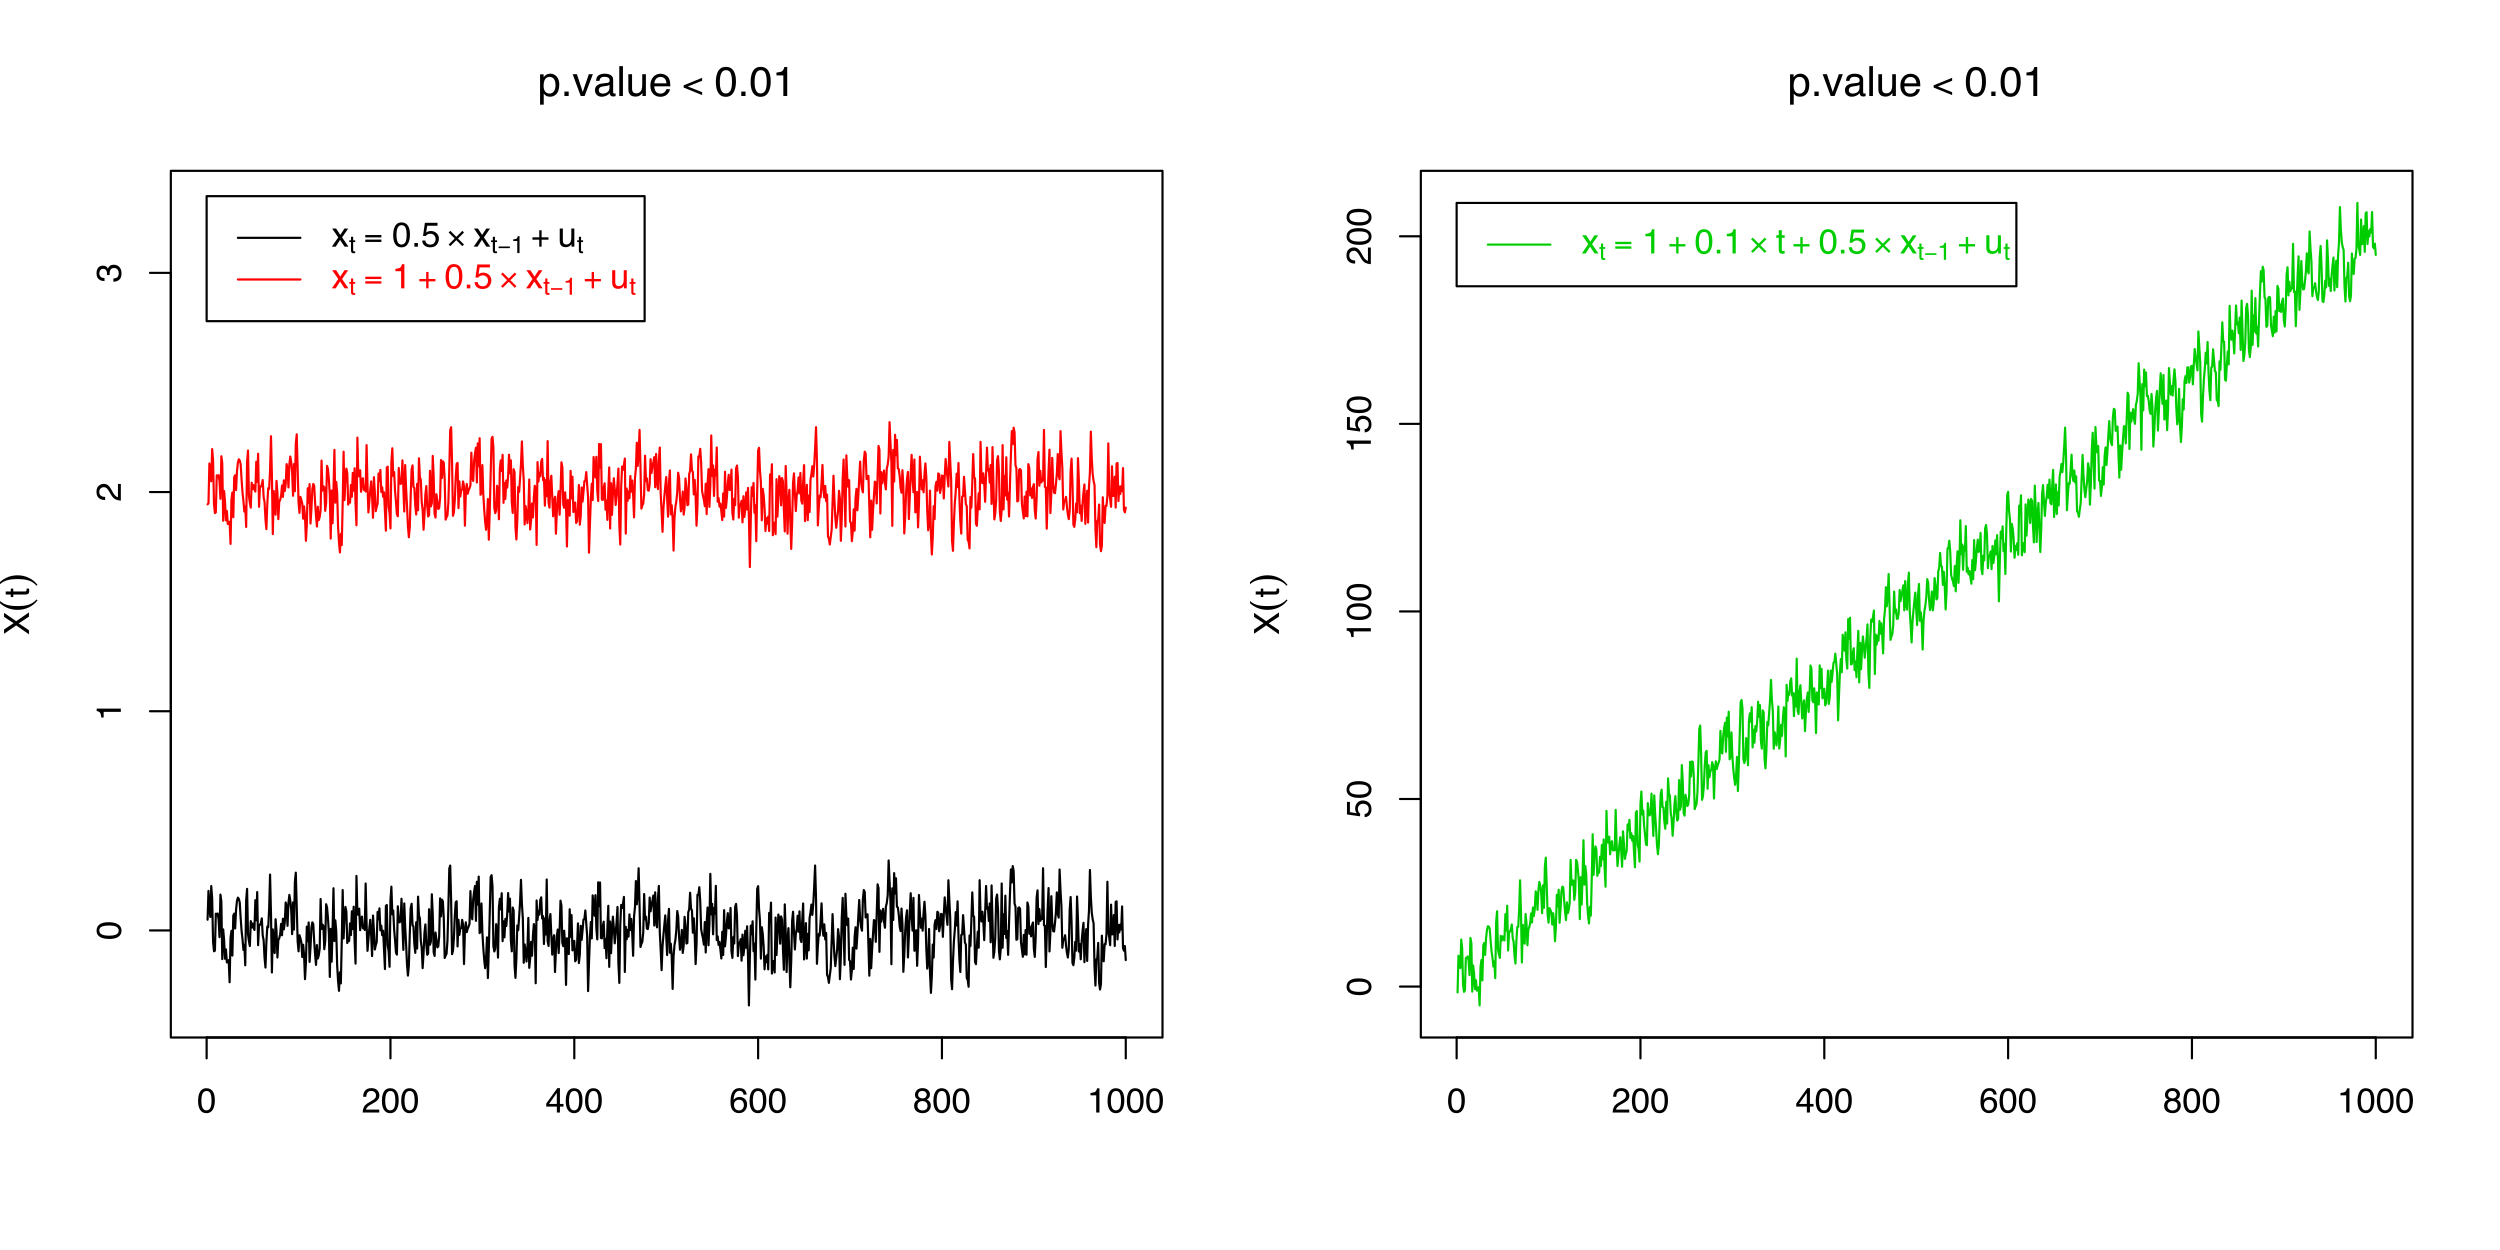 <?xml version="1.0" encoding="UTF-8"?>
<svg xmlns="http://www.w3.org/2000/svg" xmlns:xlink="http://www.w3.org/1999/xlink" width="864pt" height="432pt" viewBox="0 0 864 432" version="1.1">
<defs>
<g>
<symbol overflow="visible" id="glyph0-0">
<path style="stroke:none;" d="M 0.391 0 L 0.391 -8.609 L 7.219 -8.609 L 7.219 0 Z M 6.141 -1.078 L 6.141 -7.531 L 1.469 -7.531 L 1.469 -1.078 Z "/>
</symbol>
<symbol overflow="visible" id="glyph0-1">
<path style="stroke:none;" d="M 3.25 -8.391 C 4.332 -8.391 5.117 -7.941 5.609 -7.047 C 5.984 -6.359 6.172 -5.41 6.172 -4.203 C 6.172 -3.066 6 -2.125 5.656 -1.375 C 5.164 -0.301 4.359 0.234 3.234 0.234 C 2.234 0.234 1.484 -0.203 0.984 -1.078 C 0.578 -1.816 0.375 -2.801 0.375 -4.031 C 0.375 -4.977 0.5 -5.797 0.75 -6.484 C 1.207 -7.754 2.039 -8.391 3.25 -8.391 Z M 3.234 -0.734 C 3.785 -0.734 4.223 -0.973 4.547 -1.453 C 4.867 -1.941 5.031 -2.848 5.031 -4.172 C 5.031 -5.117 4.91 -5.898 4.672 -6.516 C 4.441 -7.129 3.988 -7.438 3.312 -7.438 C 2.688 -7.438 2.227 -7.145 1.938 -6.562 C 1.656 -5.977 1.516 -5.117 1.516 -3.984 C 1.516 -3.129 1.609 -2.441 1.797 -1.922 C 2.078 -1.129 2.555 -0.734 3.234 -0.734 Z "/>
</symbol>
<symbol overflow="visible" id="glyph0-2">
<path style="stroke:none;" d="M 0.375 0 C 0.414 -0.719 0.566 -1.344 0.828 -1.875 C 1.086 -2.414 1.594 -2.906 2.344 -3.344 L 3.469 -4 C 3.969 -4.289 4.32 -4.539 4.531 -4.75 C 4.852 -5.07 5.016 -5.441 5.016 -5.859 C 5.016 -6.348 4.863 -6.734 4.562 -7.016 C 4.27 -7.305 3.883 -7.453 3.406 -7.453 C 2.676 -7.453 2.176 -7.18 1.906 -6.641 C 1.75 -6.336 1.664 -5.93 1.656 -5.422 L 0.578 -5.422 C 0.586 -6.148 0.723 -6.742 0.984 -7.203 C 1.441 -8.016 2.25 -8.422 3.406 -8.422 C 4.363 -8.422 5.062 -8.16 5.5 -7.641 C 5.945 -7.117 6.172 -6.539 6.172 -5.906 C 6.172 -5.238 5.938 -4.664 5.469 -4.188 C 5.195 -3.906 4.707 -3.566 4 -3.172 L 3.188 -2.734 C 2.812 -2.523 2.516 -2.32 2.297 -2.125 C 1.898 -1.789 1.648 -1.414 1.547 -1 L 6.141 -1 L 6.141 0 Z "/>
</symbol>
<symbol overflow="visible" id="glyph0-3">
<path style="stroke:none;" d="M 3.969 -2.969 L 3.969 -6.781 L 1.281 -2.969 Z M 3.984 0 L 3.984 -2.047 L 0.312 -2.047 L 0.312 -3.078 L 4.156 -8.422 L 5.047 -8.422 L 5.047 -2.969 L 6.281 -2.969 L 6.281 -2.047 L 5.047 -2.047 L 5.047 0 Z "/>
</symbol>
<symbol overflow="visible" id="glyph0-4">
<path style="stroke:none;" d="M 3.516 -8.422 C 4.453 -8.422 5.102 -8.176 5.469 -7.688 C 5.844 -7.207 6.031 -6.707 6.031 -6.188 L 4.984 -6.188 C 4.922 -6.52 4.82 -6.781 4.688 -6.969 C 4.426 -7.32 4.039 -7.5 3.531 -7.5 C 2.938 -7.5 2.461 -7.223 2.109 -6.672 C 1.766 -6.129 1.578 -5.352 1.547 -4.344 C 1.785 -4.695 2.086 -4.961 2.453 -5.141 C 2.785 -5.297 3.16 -5.375 3.578 -5.375 C 4.285 -5.375 4.898 -5.148 5.422 -4.703 C 5.941 -4.254 6.203 -3.582 6.203 -2.688 C 6.203 -1.926 5.953 -1.25 5.453 -0.656 C 4.961 -0.07 4.258 0.219 3.344 0.219 C 2.551 0.219 1.867 -0.078 1.297 -0.672 C 0.734 -1.273 0.453 -2.281 0.453 -3.688 C 0.453 -4.727 0.578 -5.613 0.828 -6.344 C 1.316 -7.727 2.211 -8.422 3.516 -8.422 Z M 3.438 -0.719 C 3.988 -0.719 4.398 -0.906 4.672 -1.281 C 4.953 -1.656 5.094 -2.098 5.094 -2.609 C 5.094 -3.035 4.969 -3.441 4.719 -3.828 C 4.477 -4.211 4.031 -4.406 3.375 -4.406 C 2.926 -4.406 2.531 -4.254 2.188 -3.953 C 1.844 -3.66 1.672 -3.211 1.672 -2.609 C 1.672 -2.078 1.828 -1.629 2.141 -1.266 C 2.453 -0.898 2.883 -0.719 3.438 -0.719 Z "/>
</symbol>
<symbol overflow="visible" id="glyph0-5">
<path style="stroke:none;" d="M 3.266 -4.875 C 3.734 -4.875 4.098 -5.004 4.359 -5.266 C 4.617 -5.523 4.75 -5.832 4.75 -6.188 C 4.75 -6.5 4.625 -6.785 4.375 -7.047 C 4.125 -7.316 3.742 -7.453 3.234 -7.453 C 2.723 -7.453 2.352 -7.316 2.125 -7.047 C 1.895 -6.785 1.781 -6.484 1.781 -6.141 C 1.781 -5.742 1.926 -5.43 2.219 -5.203 C 2.52 -4.984 2.867 -4.875 3.266 -4.875 Z M 3.328 -0.719 C 3.816 -0.719 4.223 -0.848 4.547 -1.109 C 4.867 -1.379 5.031 -1.773 5.031 -2.297 C 5.031 -2.836 4.863 -3.25 4.531 -3.531 C 4.195 -3.812 3.77 -3.953 3.25 -3.953 C 2.75 -3.953 2.336 -3.805 2.016 -3.516 C 1.703 -3.234 1.547 -2.836 1.547 -2.328 C 1.547 -1.891 1.691 -1.508 1.984 -1.188 C 2.273 -0.875 2.723 -0.719 3.328 -0.719 Z M 1.828 -4.469 C 1.535 -4.594 1.305 -4.738 1.141 -4.906 C 0.836 -5.219 0.688 -5.625 0.688 -6.125 C 0.688 -6.75 0.91 -7.285 1.359 -7.734 C 1.816 -8.191 2.457 -8.422 3.281 -8.422 C 4.094 -8.422 4.723 -8.207 5.172 -7.781 C 5.629 -7.352 5.859 -6.859 5.859 -6.297 C 5.859 -5.773 5.727 -5.348 5.469 -5.016 C 5.32 -4.836 5.094 -4.66 4.781 -4.484 C 5.125 -4.328 5.395 -4.145 5.594 -3.938 C 5.969 -3.539 6.156 -3.031 6.156 -2.406 C 6.156 -1.664 5.906 -1.039 5.406 -0.531 C 4.914 -0.02 4.219 0.234 3.312 0.234 C 2.488 0.234 1.797 0.016 1.234 -0.422 C 0.672 -0.867 0.391 -1.516 0.391 -2.359 C 0.391 -2.848 0.508 -3.273 0.75 -3.641 C 0.988 -4.004 1.348 -4.281 1.828 -4.469 Z "/>
</symbol>
<symbol overflow="visible" id="glyph0-6">
<path style="stroke:none;" d="M 1.156 -5.938 L 1.156 -6.75 C 1.914 -6.82 2.441 -6.945 2.734 -7.125 C 3.035 -7.301 3.266 -7.711 3.422 -8.359 L 4.25 -8.359 L 4.25 0 L 3.125 0 L 3.125 -5.938 Z "/>
</symbol>
<symbol overflow="visible" id="glyph0-7">
<path style="stroke:none;" d="M 0.172 -6.281 L 1.547 -6.281 L 2.984 -4.062 L 4.438 -6.281 L 5.719 -6.25 L 3.609 -3.219 L 5.812 0 L 4.469 0 L 2.906 -2.359 L 1.406 0 L 0.062 0 L 2.281 -3.219 Z "/>
</symbol>
<symbol overflow="visible" id="glyph0-8">
<path style="stroke:none;" d="M 1.031 -1.281 L 2.25 -1.281 L 2.25 0 L 1.031 0 Z "/>
</symbol>
<symbol overflow="visible" id="glyph0-9">
<path style="stroke:none;" d="M 1.484 -2.141 C 1.555 -1.535 1.836 -1.117 2.328 -0.891 C 2.578 -0.773 2.863 -0.719 3.188 -0.719 C 3.812 -0.719 4.273 -0.914 4.578 -1.312 C 4.879 -1.707 5.031 -2.148 5.031 -2.641 C 5.031 -3.223 4.848 -3.676 4.484 -4 C 4.129 -4.32 3.703 -4.484 3.203 -4.484 C 2.836 -4.484 2.523 -4.41 2.266 -4.266 C 2.004 -4.129 1.785 -3.938 1.609 -3.688 L 0.688 -3.734 L 1.328 -8.25 L 5.688 -8.25 L 5.688 -7.234 L 2.125 -7.234 L 1.766 -4.906 C 1.961 -5.051 2.148 -5.16 2.328 -5.234 C 2.641 -5.359 3 -5.422 3.406 -5.422 C 4.176 -5.422 4.828 -5.172 5.359 -4.672 C 5.898 -4.18 6.172 -3.555 6.172 -2.797 C 6.172 -2.004 5.922 -1.301 5.422 -0.688 C 4.93 -0.082 4.148 0.219 3.078 0.219 C 2.398 0.219 1.797 0.023 1.266 -0.359 C 0.742 -0.742 0.453 -1.336 0.391 -2.141 Z "/>
</symbol>
<symbol overflow="visible" id="glyph0-10">
<path style="stroke:none;" d="M 1.828 -6.281 L 1.828 -2.109 C 1.828 -1.785 1.879 -1.523 1.984 -1.328 C 2.172 -0.953 2.52 -0.766 3.031 -0.766 C 3.758 -0.766 4.258 -1.094 4.531 -1.75 C 4.676 -2.102 4.75 -2.582 4.75 -3.188 L 4.75 -6.281 L 5.797 -6.281 L 5.797 0 L 4.812 0 L 4.812 -0.922 C 4.676 -0.68 4.508 -0.484 4.312 -0.328 C 3.906 0.004 3.414 0.172 2.844 0.172 C 1.945 0.172 1.336 -0.129 1.016 -0.734 C 0.836 -1.047 0.75 -1.473 0.75 -2.016 L 0.75 -6.281 Z M 3.281 -6.422 Z "/>
</symbol>
<symbol overflow="visible" id="glyph0-11">
<path style="stroke:none;" d="M 0.984 -8.031 L 2.047 -8.031 L 2.047 -6.281 L 3.047 -6.281 L 3.047 -5.422 L 2.047 -5.422 L 2.047 -1.312 C 2.047 -1.094 2.125 -0.945 2.281 -0.875 C 2.352 -0.832 2.488 -0.812 2.688 -0.812 C 2.738 -0.812 2.789 -0.812 2.844 -0.812 C 2.906 -0.82 2.973 -0.828 3.047 -0.828 L 3.047 0 C 2.93 0.031 2.805 0.051 2.672 0.062 C 2.547 0.082 2.406 0.094 2.25 0.094 C 1.758 0.094 1.426 -0.031 1.25 -0.281 C 1.07 -0.531 0.984 -0.859 0.984 -1.266 L 0.984 -5.422 L 0.141 -5.422 L 0.141 -6.281 L 0.984 -6.281 Z "/>
</symbol>
<symbol overflow="visible" id="glyph1-0">
<path style="stroke:none;" d="M 0 -0.391 L -8.609 -0.391 L -8.609 -7.219 L 0 -7.219 Z M -1.078 -6.141 L -7.531 -6.141 L -7.531 -1.469 L -1.078 -1.469 Z "/>
</symbol>
<symbol overflow="visible" id="glyph1-1">
<path style="stroke:none;" d="M -8.391 -3.25 C -8.391 -4.332 -7.941 -5.117 -7.047 -5.609 C -6.359 -5.984 -5.41 -6.172 -4.203 -6.172 C -3.066 -6.172 -2.125 -6 -1.375 -5.656 C -0.301 -5.164 0.234 -4.359 0.234 -3.234 C 0.234 -2.234 -0.203 -1.484 -1.078 -0.984 C -1.816 -0.578 -2.801 -0.375 -4.031 -0.375 C -4.977 -0.375 -5.797 -0.5 -6.484 -0.75 C -7.754 -1.207 -8.391 -2.039 -8.391 -3.25 Z M -0.734 -3.234 C -0.734 -3.785 -0.973 -4.223 -1.453 -4.547 C -1.941 -4.867 -2.848 -5.031 -4.172 -5.031 C -5.117 -5.031 -5.898 -4.91 -6.516 -4.672 C -7.129 -4.441 -7.438 -3.988 -7.438 -3.312 C -7.438 -2.688 -7.145 -2.227 -6.562 -1.938 C -5.977 -1.656 -5.117 -1.516 -3.984 -1.516 C -3.129 -1.516 -2.441 -1.609 -1.922 -1.797 C -1.129 -2.078 -0.734 -2.555 -0.734 -3.234 Z "/>
</symbol>
<symbol overflow="visible" id="glyph1-2">
<path style="stroke:none;" d="M -5.938 -1.156 L -6.75 -1.156 C -6.82 -1.914 -6.945 -2.441 -7.125 -2.734 C -7.301 -3.035 -7.711 -3.266 -8.359 -3.422 L -8.359 -4.25 L 0 -4.25 L 0 -3.125 L -5.938 -3.125 Z "/>
</symbol>
<symbol overflow="visible" id="glyph1-3">
<path style="stroke:none;" d="M 0 -0.375 C -0.719 -0.414 -1.344 -0.566 -1.875 -0.828 C -2.414 -1.086 -2.906 -1.594 -3.344 -2.344 L -4 -3.469 C -4.289 -3.969 -4.539 -4.32 -4.75 -4.531 C -5.07 -4.852 -5.441 -5.016 -5.859 -5.016 C -6.348 -5.016 -6.734 -4.863 -7.016 -4.562 C -7.305 -4.27 -7.453 -3.883 -7.453 -3.406 C -7.453 -2.676 -7.18 -2.176 -6.641 -1.906 C -6.336 -1.75 -5.93 -1.664 -5.422 -1.656 L -5.422 -0.578 C -6.148 -0.586 -6.742 -0.723 -7.203 -0.984 C -8.016 -1.441 -8.422 -2.25 -8.422 -3.406 C -8.422 -4.363 -8.16 -5.062 -7.641 -5.5 C -7.117 -5.945 -6.539 -6.172 -5.906 -6.172 C -5.238 -6.172 -4.664 -5.938 -4.188 -5.469 C -3.906 -5.195 -3.566 -4.707 -3.172 -4 L -2.734 -3.188 C -2.523 -2.812 -2.32 -2.516 -2.125 -2.297 C -1.789 -1.898 -1.414 -1.648 -1 -1.547 L -1 -6.141 L 0 -6.141 Z "/>
</symbol>
<symbol overflow="visible" id="glyph1-4">
<path style="stroke:none;" d="M 0.234 -3.125 C 0.234 -2.125 -0.035 -1.398 -0.578 -0.953 C -1.129 -0.504 -1.797 -0.281 -2.578 -0.281 L -2.578 -1.391 C -2.035 -1.43 -1.641 -1.531 -1.391 -1.688 C -0.953 -1.969 -0.734 -2.461 -0.734 -3.172 C -0.734 -3.734 -0.879 -4.18 -1.172 -4.516 C -1.473 -4.848 -1.859 -5.016 -2.328 -5.016 C -2.898 -5.016 -3.301 -4.836 -3.531 -4.484 C -3.77 -4.129 -3.891 -3.641 -3.891 -3.016 C -3.891 -2.941 -3.883 -2.867 -3.875 -2.797 C -3.875 -2.723 -3.875 -2.648 -3.875 -2.578 L -4.812 -2.578 C -4.789 -2.691 -4.781 -2.785 -4.781 -2.859 C -4.781 -2.93 -4.781 -3.008 -4.781 -3.094 C -4.781 -3.488 -4.844 -3.812 -4.969 -4.062 C -5.188 -4.508 -5.578 -4.734 -6.141 -4.734 C -6.555 -4.734 -6.875 -4.582 -7.094 -4.281 C -7.32 -3.988 -7.438 -3.645 -7.438 -3.25 C -7.438 -2.551 -7.203 -2.066 -6.734 -1.797 C -6.484 -1.648 -6.117 -1.566 -5.641 -1.547 L -5.641 -0.5 C -6.266 -0.5 -6.797 -0.625 -7.234 -0.875 C -8.016 -1.301 -8.406 -2.055 -8.406 -3.141 C -8.406 -3.992 -8.211 -4.656 -7.828 -5.125 C -7.453 -5.594 -6.898 -5.828 -6.172 -5.828 C -5.66 -5.828 -5.242 -5.691 -4.922 -5.422 C -4.723 -5.242 -4.566 -5.02 -4.453 -4.75 C -4.328 -5.188 -4.094 -5.531 -3.75 -5.781 C -3.406 -6.031 -2.984 -6.156 -2.484 -6.156 C -1.68 -6.156 -1.023 -5.891 -0.516 -5.359 C -0.016 -4.836 0.234 -4.094 0.234 -3.125 Z "/>
</symbol>
<symbol overflow="visible" id="glyph1-5">
<path style="stroke:none;" d="M 0 -1.656 L 0 -0.25 L -4.406 -3.328 L -8.609 -0.438 L -8.609 -1.906 L -5.312 -4.094 L -8.609 -6.281 L -8.609 -7.672 L -4.406 -4.781 L 0 -7.812 L 0 -6.359 L -3.547 -4.031 Z "/>
</symbol>
<symbol overflow="visible" id="glyph1-6">
<path style="stroke:none;" d="M -8.031 -0.984 L -8.031 -2.047 L -6.281 -2.047 L -6.281 -3.047 L -5.422 -3.047 L -5.422 -2.047 L -1.312 -2.047 C -1.094 -2.047 -0.945 -2.125 -0.875 -2.281 C -0.832 -2.352 -0.812 -2.488 -0.812 -2.688 C -0.812 -2.738 -0.812 -2.789 -0.812 -2.844 C -0.82 -2.906 -0.828 -2.973 -0.828 -3.047 L 0 -3.047 C 0.031 -2.93 0.051 -2.805 0.062 -2.672 C 0.082 -2.547 0.094 -2.406 0.094 -2.25 C 0.094 -1.758 -0.031 -1.426 -0.281 -1.25 C -0.531 -1.07 -0.859 -0.984 -1.266 -0.984 L -5.422 -0.984 L -5.422 -0.141 L -6.281 -0.141 L -6.281 -0.984 Z "/>
</symbol>
<symbol overflow="visible" id="glyph1-7">
<path style="stroke:none;" d="M -2.141 -1.484 C -1.535 -1.555 -1.117 -1.836 -0.891 -2.328 C -0.773 -2.578 -0.719 -2.863 -0.719 -3.188 C -0.719 -3.812 -0.914 -4.273 -1.312 -4.578 C -1.707 -4.879 -2.148 -5.031 -2.641 -5.031 C -3.223 -5.031 -3.676 -4.848 -4 -4.484 C -4.32 -4.129 -4.484 -3.703 -4.484 -3.203 C -4.484 -2.836 -4.41 -2.523 -4.266 -2.266 C -4.129 -2.004 -3.938 -1.785 -3.688 -1.609 L -3.734 -0.688 L -8.25 -1.328 L -8.25 -5.688 L -7.234 -5.688 L -7.234 -2.125 L -4.906 -1.766 C -5.051 -1.961 -5.16 -2.148 -5.234 -2.328 C -5.359 -2.641 -5.422 -3 -5.422 -3.406 C -5.422 -4.176 -5.172 -4.828 -4.672 -5.359 C -4.18 -5.898 -3.555 -6.172 -2.797 -6.172 C -2.004 -6.172 -1.301 -5.922 -0.688 -5.422 C -0.082 -4.93 0.219 -4.148 0.219 -3.078 C 0.219 -2.398 0.023 -1.797 -0.359 -1.266 C -0.742 -0.742 -1.336 -0.453 -2.141 -0.391 Z "/>
</symbol>
<symbol overflow="visible" id="glyph2-0">
<path style="stroke:none;" d="M 0.469 0 L 0.469 -10.328 L 8.672 -10.328 L 8.672 0 Z M 7.375 -1.297 L 7.375 -9.047 L 1.766 -9.047 L 1.766 -1.297 Z "/>
</symbol>
<symbol overflow="visible" id="glyph2-1">
<path style="stroke:none;" d="M 4.109 -0.844 C 4.703 -0.844 5.191 -1.086 5.578 -1.578 C 5.973 -2.078 6.172 -2.82 6.172 -3.812 C 6.172 -4.414 6.082 -4.93 5.906 -5.359 C 5.582 -6.191 4.984 -6.609 4.109 -6.609 C 3.234 -6.609 2.633 -6.172 2.312 -5.297 C 2.133 -4.828 2.047 -4.227 2.047 -3.5 C 2.047 -2.914 2.133 -2.422 2.312 -2.016 C 2.633 -1.234 3.234 -0.844 4.109 -0.844 Z M 0.828 -7.5 L 2.062 -7.5 L 2.062 -6.5 C 2.312 -6.844 2.586 -7.109 2.891 -7.297 C 3.316 -7.578 3.816 -7.719 4.391 -7.719 C 5.242 -7.719 5.969 -7.391 6.562 -6.734 C 7.164 -6.078 7.469 -5.145 7.469 -3.938 C 7.469 -2.289 7.035 -1.117 6.172 -0.422 C 5.629 0.023 5 0.25 4.281 0.25 C 3.707 0.25 3.227 0.125 2.844 -0.125 C 2.625 -0.258 2.375 -0.5 2.094 -0.844 L 2.094 3 L 0.828 3 Z "/>
</symbol>
<symbol overflow="visible" id="glyph2-2">
<path style="stroke:none;" d="M 1.234 -1.531 L 2.703 -1.531 L 2.703 0 L 1.234 0 Z "/>
</symbol>
<symbol overflow="visible" id="glyph2-3">
<path style="stroke:none;" d="M 1.547 -7.531 L 3.562 -1.406 L 5.656 -7.531 L 7.047 -7.531 L 4.203 0 L 2.859 0 L 0.078 -7.531 Z "/>
</symbol>
<symbol overflow="visible" id="glyph2-4">
<path style="stroke:none;" d="M 1.906 -2 C 1.906 -1.633 2.035 -1.348 2.297 -1.141 C 2.566 -0.93 2.883 -0.828 3.25 -0.828 C 3.695 -0.828 4.129 -0.926 4.547 -1.125 C 5.242 -1.469 5.594 -2.031 5.594 -2.812 L 5.594 -3.828 C 5.438 -3.734 5.238 -3.648 5 -3.578 C 4.758 -3.516 4.52 -3.473 4.281 -3.453 L 3.516 -3.344 C 3.055 -3.281 2.711 -3.188 2.484 -3.062 C 2.098 -2.844 1.906 -2.488 1.906 -2 Z M 4.969 -4.562 C 5.258 -4.602 5.453 -4.727 5.547 -4.938 C 5.609 -5.039 5.641 -5.203 5.641 -5.422 C 5.641 -5.848 5.484 -6.156 5.172 -6.344 C 4.867 -6.539 4.43 -6.641 3.859 -6.641 C 3.191 -6.641 2.723 -6.461 2.453 -6.109 C 2.297 -5.91 2.191 -5.617 2.141 -5.234 L 0.969 -5.234 C 0.988 -6.16 1.285 -6.805 1.859 -7.172 C 2.441 -7.535 3.117 -7.719 3.891 -7.719 C 4.773 -7.719 5.492 -7.547 6.047 -7.203 C 6.586 -6.867 6.859 -6.348 6.859 -5.641 L 6.859 -1.297 C 6.859 -1.16 6.883 -1.051 6.938 -0.969 C 7 -0.895 7.113 -0.859 7.281 -0.859 C 7.344 -0.859 7.406 -0.859 7.469 -0.859 C 7.539 -0.867 7.617 -0.883 7.703 -0.906 L 7.703 0.031 C 7.504 0.094 7.352 0.129 7.25 0.141 C 7.145 0.148 7.004 0.156 6.828 0.156 C 6.391 0.156 6.07 0.004 5.875 -0.297 C 5.77 -0.461 5.695 -0.695 5.656 -1 C 5.406 -0.664 5.035 -0.375 4.547 -0.125 C 4.066 0.125 3.535 0.25 2.953 0.25 C 2.254 0.25 1.68 0.039 1.234 -0.375 C 0.797 -0.801 0.578 -1.336 0.578 -1.984 C 0.578 -2.68 0.797 -3.219 1.234 -3.594 C 1.672 -3.977 2.242 -4.219 2.953 -4.312 Z M 3.922 -7.719 Z "/>
</symbol>
<symbol overflow="visible" id="glyph2-5">
<path style="stroke:none;" d="M 0.969 -10.328 L 2.234 -10.328 L 2.234 0 L 0.969 0 Z "/>
</symbol>
<symbol overflow="visible" id="glyph2-6">
<path style="stroke:none;" d="M 2.188 -7.531 L 2.188 -2.531 C 2.188 -2.145 2.25 -1.832 2.375 -1.594 C 2.602 -1.145 3.023 -0.922 3.641 -0.922 C 4.516 -0.922 5.113 -1.312 5.438 -2.094 C 5.613 -2.52 5.703 -3.098 5.703 -3.828 L 5.703 -7.531 L 6.969 -7.531 L 6.969 0 L 5.766 0 L 5.781 -1.109 C 5.613 -0.828 5.41 -0.586 5.172 -0.391 C 4.691 0.004 4.102 0.203 3.406 0.203 C 2.332 0.203 1.602 -0.156 1.219 -0.875 C 1.008 -1.258 0.906 -1.77 0.906 -2.406 L 0.906 -7.531 Z M 3.938 -7.719 Z "/>
</symbol>
<symbol overflow="visible" id="glyph2-7">
<path style="stroke:none;" d="M 4.062 -7.703 C 4.602 -7.703 5.125 -7.578 5.625 -7.328 C 6.125 -7.078 6.504 -6.754 6.766 -6.359 C 7.016 -5.973 7.188 -5.523 7.281 -5.016 C 7.352 -4.672 7.391 -4.117 7.391 -3.359 L 1.859 -3.359 C 1.891 -2.598 2.07 -1.984 2.406 -1.516 C 2.738 -1.055 3.258 -0.828 3.969 -0.828 C 4.633 -0.828 5.164 -1.047 5.562 -1.484 C 5.781 -1.734 5.938 -2.023 6.031 -2.359 L 7.281 -2.359 C 7.25 -2.086 7.141 -1.781 6.953 -1.438 C 6.766 -1.094 6.555 -0.816 6.328 -0.609 C 5.941 -0.234 5.469 0.02 4.906 0.156 C 4.602 0.227 4.258 0.266 3.875 0.266 C 2.938 0.266 2.141 -0.07 1.484 -0.75 C 0.828 -1.438 0.5 -2.395 0.5 -3.625 C 0.5 -4.832 0.828 -5.812 1.484 -6.562 C 2.141 -7.32 3 -7.703 4.062 -7.703 Z M 6.078 -4.375 C 6.023 -4.914 5.906 -5.352 5.719 -5.688 C 5.375 -6.289 4.797 -6.594 3.984 -6.594 C 3.398 -6.594 2.91 -6.383 2.516 -5.969 C 2.129 -5.551 1.926 -5.02 1.906 -4.375 Z M 3.953 -7.719 Z "/>
</symbol>
<symbol overflow="visible" id="glyph2-8">
<path style="stroke:none;" d="M 3.891 -10.078 C 5.203 -10.078 6.145 -9.539 6.719 -8.469 C 7.176 -7.633 7.406 -6.492 7.406 -5.047 C 7.406 -3.68 7.195 -2.551 6.781 -1.656 C 6.195 -0.363 5.234 0.281 3.891 0.281 C 2.68 0.281 1.781 -0.242 1.188 -1.297 C 0.695 -2.172 0.453 -3.348 0.453 -4.828 C 0.453 -5.973 0.598 -6.957 0.891 -7.781 C 1.441 -9.312 2.441 -10.078 3.891 -10.078 Z M 3.891 -0.875 C 4.547 -0.875 5.066 -1.164 5.453 -1.75 C 5.836 -2.332 6.031 -3.414 6.031 -5 C 6.031 -6.145 5.891 -7.086 5.609 -7.828 C 5.328 -8.566 4.781 -8.938 3.969 -8.938 C 3.227 -8.938 2.688 -8.582 2.344 -7.875 C 2 -7.176 1.828 -6.145 1.828 -4.781 C 1.828 -3.758 1.938 -2.938 2.156 -2.312 C 2.488 -1.352 3.066 -0.875 3.891 -0.875 Z "/>
</symbol>
<symbol overflow="visible" id="glyph2-9">
<path style="stroke:none;" d="M 1.375 -7.125 L 1.375 -8.109 C 2.289 -8.191 2.926 -8.336 3.281 -8.547 C 3.645 -8.754 3.914 -9.25 4.094 -10.031 L 5.094 -10.031 L 5.094 0 L 3.75 0 L 3.75 -7.125 Z "/>
</symbol>
<symbol overflow="visible" id="glyph3-0">
<path style="stroke:none;" d="M 0.703 2.469 L 0.703 -9.875 L 7.703 -9.875 L 7.703 2.469 Z M 1.484 1.703 L 6.922 1.703 L 6.922 -9.078 L 1.484 -9.078 Z "/>
</symbol>
<symbol overflow="visible" id="glyph3-1">
<path style="stroke:none;" d="M 2.109 -3.297 L 7.047 -1.312 L 7.047 -0.312 L 0.656 -2.922 L 0.656 -3.688 L 7.047 -6.297 L 7.047 -5.297 Z "/>
</symbol>
<symbol overflow="visible" id="glyph4-0">
<path style="stroke:none;" d="M 2.656 -0.75 L -10.578 -0.75 L -10.578 -8.25 L 2.656 -8.25 Z M 1.812 -1.594 L 1.812 -7.406 L -9.734 -7.406 L -9.734 -1.594 Z "/>
</symbol>
<symbol overflow="visible" id="glyph4-1">
<path style="stroke:none;" d="M -10.547 -4.297 C -9.797 -3.461 -8.926 -2.867 -7.938 -2.516 C -6.945 -2.172 -5.617 -2 -3.953 -2 C -2.273 -2 -0.945 -2.172 0.031 -2.516 C 1.02 -2.867 1.891 -3.461 2.641 -4.297 L 2.953 -3.984 C 2.191 -2.953 1.203 -2.145 -0.016 -1.562 C -1.234 -0.977 -2.547 -0.688 -3.953 -0.688 C -5.359 -0.688 -6.672 -0.977 -7.891 -1.562 C -9.117 -2.156 -10.109 -2.961 -10.859 -3.984 Z "/>
</symbol>
<symbol overflow="visible" id="glyph4-2">
<path style="stroke:none;" d="M -10.547 -0.703 L -10.859 -0.984 C -10.109 -2.023 -9.117 -2.836 -7.891 -3.422 C -6.66 -4.016 -5.348 -4.312 -3.953 -4.312 C -2.547 -4.312 -1.234 -4.016 -0.016 -3.422 C 1.203 -2.836 2.191 -2.023 2.953 -0.984 L 2.641 -0.703 C 1.898 -1.535 1.035 -2.125 0.047 -2.469 C -0.93 -2.82 -2.266 -3 -3.953 -3 C -5.629 -3 -6.957 -2.82 -7.938 -2.469 C -8.926 -2.125 -9.797 -1.535 -10.547 -0.703 Z "/>
</symbol>
<symbol overflow="visible" id="glyph5-0">
<path style="stroke:none;" d="M 0.266 0 L 0.266 -6.031 L 5.062 -6.031 L 5.062 0 Z M 4.297 -0.75 L 4.297 -5.281 L 1.031 -5.281 L 1.031 -0.75 Z "/>
</symbol>
<symbol overflow="visible" id="glyph5-1">
<path style="stroke:none;" d="M 0.688 -5.625 L 1.438 -5.625 L 1.438 -4.391 L 2.141 -4.391 L 2.141 -3.797 L 1.438 -3.797 L 1.438 -0.922 C 1.438 -0.766 1.488 -0.66 1.594 -0.609 C 1.645 -0.586 1.738 -0.578 1.875 -0.578 C 1.914 -0.578 1.957 -0.578 2 -0.578 C 2.039 -0.578 2.086 -0.578 2.141 -0.578 L 2.141 0 C 2.055 0.02 1.969 0.035 1.875 0.047 C 1.781 0.055 1.68 0.062 1.578 0.062 C 1.234 0.062 1 -0.02 0.875 -0.188 C 0.75 -0.363 0.688 -0.594 0.688 -0.875 L 0.688 -3.797 L 0.094 -3.797 L 0.094 -4.391 L 0.688 -4.391 Z "/>
</symbol>
<symbol overflow="visible" id="glyph5-2">
<path style="stroke:none;" d="M 0.797 -4.156 L 0.797 -4.734 C 1.336 -4.785 1.711 -4.867 1.922 -4.984 C 2.129 -5.109 2.285 -5.398 2.391 -5.859 L 2.969 -5.859 L 2.969 0 L 2.188 0 L 2.188 -4.156 Z "/>
</symbol>
<symbol overflow="visible" id="glyph6-0">
<path style="stroke:none;" d="M 0.594 2.125 L 0.594 -8.469 L 6.594 -8.469 L 6.594 2.125 Z M 1.266 1.453 L 5.938 1.453 L 5.938 -7.781 L 1.266 -7.781 Z "/>
</symbol>
<symbol overflow="visible" id="glyph6-1">
<path style="stroke:none;" d="M 6.078 -1.641 L 0.516 -1.641 L 0.516 -2.453 L 6.078 -2.453 Z M 6.078 -3.219 L 0.516 -3.219 L 0.516 -4.031 L 6.078 -4.031 Z "/>
</symbol>
<symbol overflow="visible" id="glyph6-2">
<path style="stroke:none;" d="M 5.375 -5.469 L 5.953 -4.906 L 3.859 -2.828 L 5.953 -0.75 L 5.375 -0.188 L 3.297 -2.266 L 1.219 -0.188 L 0.641 -0.75 L 2.719 -2.828 L 0.641 -4.906 L 1.219 -5.484 L 3.297 -3.406 Z "/>
</symbol>
<symbol overflow="visible" id="glyph6-3">
<path style="stroke:none;" d="M 3.703 -3.234 L 6.078 -3.234 L 6.078 -2.422 L 3.703 -2.422 L 3.703 0 L 2.891 0 L 2.891 -2.422 L 0.531 -2.422 L 0.531 -3.234 L 2.891 -3.234 L 2.891 -5.672 L 3.703 -5.672 Z "/>
</symbol>
<symbol overflow="visible" id="glyph7-0">
<path style="stroke:none;" d="M 0.422 1.484 L 0.422 -5.922 L 4.625 -5.922 L 4.625 1.484 Z M 0.891 1.016 L 4.156 1.016 L 4.156 -5.453 L 0.891 -5.453 Z "/>
</symbol>
<symbol overflow="visible" id="glyph7-1">
<path style="stroke:none;" d="M 4.25 -1.703 L 0.359 -1.703 L 0.359 -2.266 L 4.25 -2.266 Z "/>
</symbol>
</g>
<clipPath id="clip1">
  <path d="M 432 207 L 445 207 L 445 211 L 432 211 Z "/>
</clipPath>
<clipPath id="clip2">
  <path d="M 432 198 L 445 198 L 445 203 L 432 203 Z "/>
</clipPath>
</defs>
<g id="surface36">
<rect x="0" y="0" width="864" height="432" style="fill:rgb(100%,100%,100%);fill-opacity:1;stroke:none;"/>
<path style="fill:none;stroke-width:0.75;stroke-linecap:round;stroke-linejoin:round;stroke:rgb(0%,0%,0%);stroke-opacity:1;stroke-miterlimit:10;" d="M 71.734 317.844 L 72.051 307.891 L 72.367 314.188 L 72.688 316.891 L 73.004 306.23 L 73.32 310.398 L 73.641 325.559 L 73.957 328.758 L 74.273 328.531 L 74.594 315.77 L 74.91 315.934 L 75.227 315.707 L 75.547 317.789 L 75.863 323.883 L 76.18 309.18 L 76.5 311.594 L 76.816 331.469 L 77.133 321.199 L 77.449 324.957 L 77.77 331.344 L 78.086 328.098 L 78.402 332.598 L 78.723 332.594 L 79.039 331.809 L 79.355 339.457 L 79.676 324.156 L 79.992 321.691 L 80.309 330.242 L 80.629 316.398 L 80.945 315.746 L 81.262 320.883 L 81.582 314.438 L 81.898 311.344 L 82.215 310.223 L 82.535 310.672 L 82.852 311.914 L 83.168 317.203 L 83.488 321.695 L 83.805 324.504 L 84.121 328.289 L 84.438 326.496 L 84.758 333.609 L 85.074 311.152 L 85.391 307.199 L 85.711 322.883 L 86.027 325.27 L 86.344 326.945 L 86.664 318.34 L 86.98 320.578 L 87.297 319.145 L 87.617 320.566 L 87.934 321.383 L 88.25 311.102 L 88.57 318.035 L 88.887 308.309 L 89.203 326.66 L 89.523 319.68 L 89.84 319.676 L 90.156 318.977 L 90.477 317.391 L 90.793 323.277 L 91.109 324.938 L 91.426 330.961 L 91.746 334.375 L 92.062 325.664 L 92.379 320.211 L 92.699 320.48 L 93.016 314.031 L 93.332 302.262 L 93.652 315.625 L 93.969 336.082 L 94.285 321.199 L 94.605 326.746 L 94.922 329.359 L 95.238 317.688 L 95.559 321.777 L 95.875 330.91 L 96.191 324.859 L 96.512 324.258 L 96.828 322.859 L 97.145 319.289 L 97.465 323.227 L 97.781 317.508 L 98.098 321.199 L 98.418 318.863 L 98.734 311.898 L 99.051 313.43 L 99.367 319.961 L 99.688 312.055 L 100.004 309.277 L 100.32 311.262 L 100.641 314.598 L 100.957 322.832 L 101.273 311.883 L 101.594 321.266 L 101.91 304.84 L 102.227 301.586 L 102.547 313.355 L 102.863 325.227 L 103.18 328.77 L 103.5 323.215 L 103.816 324.254 L 104.133 325.535 L 104.453 330.75 L 104.77 326.492 L 105.086 329.969 L 105.406 338.395 L 105.723 332.852 L 106.039 320.242 L 106.355 325.254 L 106.676 318.797 L 106.992 332.43 L 107.309 327.41 L 107.629 320.547 L 107.945 318.77 L 108.262 319.359 L 108.582 325.309 L 108.898 329.867 L 109.215 333.465 L 109.535 326.617 L 109.852 331.262 L 110.168 330.121 L 110.488 327.777 L 110.805 310.695 L 111.121 321.062 L 111.441 319.523 L 111.758 319.949 L 112.074 328.035 L 112.395 325.332 L 112.711 312.5 L 113.027 313.605 L 113.344 317.266 L 113.664 322.609 L 113.98 337.633 L 114.297 321.023 L 114.617 332.352 L 114.934 321.348 L 115.25 306.988 L 115.57 325.207 L 115.887 318.062 L 116.203 321.793 L 116.523 333.582 L 116.84 339.039 L 117.156 342.426 L 117.477 336.012 L 117.793 339.855 L 118.109 325.492 L 118.43 307.613 L 118.746 324.332 L 119.062 316.973 L 119.383 313.438 L 119.699 314.977 L 120.016 325.902 L 120.332 324.633 L 120.652 325.215 L 120.969 319.117 L 121.285 323.156 L 121.605 314.953 L 121.922 321.09 L 122.238 313.348 L 122.559 325.395 L 122.875 333.02 L 123.191 302.734 L 123.512 315.301 L 123.828 316.168 L 124.145 314.039 L 124.465 321.461 L 124.781 317.59 L 125.098 316.777 L 125.418 320.797 L 125.734 320.68 L 126.051 321.375 L 126.371 305.34 L 126.688 319.062 L 127.004 328.609 L 127.32 324.793 L 127.641 320.82 L 127.957 317.879 L 128.273 323.188 L 128.594 330.426 L 128.91 316.418 L 129.227 321.633 L 129.547 328.148 L 129.863 326.641 L 130.18 325.59 L 130.5 315.164 L 130.816 317.715 L 131.133 313.922 L 131.453 321.52 L 131.77 319.91 L 132.086 323.191 L 132.406 321.656 L 132.723 328.387 L 133.039 334.898 L 133.359 313.098 L 133.676 312.773 L 133.992 326.641 L 134.312 328.727 L 134.629 334.117 L 134.945 311.18 L 135.262 306.426 L 135.582 315.996 L 135.898 314.66 L 136.215 321.242 L 136.535 325.004 L 136.852 329.254 L 137.168 329.906 L 137.488 313.223 L 137.805 317.797 L 138.121 318.77 L 138.441 318.316 L 138.758 310.598 L 139.074 319.984 L 139.395 328.285 L 139.711 312.227 L 140.027 320.23 L 140.348 326.367 L 140.664 333.324 L 140.98 337.168 L 141.301 333.707 L 141.617 322.949 L 141.934 313.844 L 142.25 312.336 L 142.57 319.699 L 142.887 320.172 L 143.203 326.199 L 143.523 329.309 L 143.84 318.73 L 144.156 327.832 L 144.477 309.883 L 144.793 316.402 L 145.109 317.352 L 145.43 325.047 L 145.746 327.648 L 146.062 334.578 L 146.383 329.449 L 146.699 322.328 L 147.016 319.484 L 147.336 326.438 L 147.652 329.969 L 147.969 329.562 L 148.289 314.227 L 148.605 326.504 L 148.922 325.383 L 149.238 309.059 L 149.559 316.07 L 149.875 329.109 L 150.191 330.367 L 150.512 322.281 L 150.828 324.762 L 151.145 327.414 L 151.465 327.086 L 151.781 323.633 L 152.098 310.484 L 152.418 316.688 L 152.734 310.934 L 153.051 311.465 L 153.371 317.367 L 153.688 331.07 L 154.004 330.258 L 154.324 329.617 L 154.641 325.227 L 154.957 313.539 L 155.277 300.176 L 155.594 299.141 L 155.91 311.355 L 156.227 329.758 L 156.547 328.602 L 156.863 324.398 L 157.18 316.574 L 157.5 311.773 L 157.816 311.477 L 158.133 327.082 L 158.453 317.883 L 158.77 323.098 L 159.086 321 L 159.406 320.711 L 159.723 317.887 L 160.039 319.531 L 160.359 333.172 L 160.676 321.785 L 160.992 318.742 L 161.312 322.16 L 161.629 320.961 L 161.945 320.242 L 162.266 319.223 L 162.582 307.957 L 162.898 316.414 L 163.219 317.711 L 163.535 310.781 L 163.852 308.18 L 164.168 306.191 L 164.488 318.246 L 164.805 304.73 L 165.121 312.637 L 165.441 302.953 L 165.758 322.484 L 166.074 321.859 L 166.395 312.238 L 166.711 322.312 L 167.027 327.633 L 167.348 331.703 L 167.664 334.598 L 167.98 331.387 L 168.301 323.961 L 168.617 338.012 L 168.934 328.176 L 169.254 315.496 L 169.57 303.09 L 169.887 302.465 L 170.207 306.277 L 170.523 326.992 L 170.84 328.828 L 171.156 327.855 L 171.477 319.375 L 171.793 321.266 L 172.109 330.941 L 172.43 313.488 L 172.746 310.617 L 173.062 314.285 L 173.383 308.691 L 173.699 325.262 L 174.016 318.402 L 174.336 323.938 L 174.652 317.566 L 174.969 320.02 L 175.289 315.992 L 175.605 308.656 L 175.922 315.047 L 176.242 310.594 L 176.559 325.074 L 176.875 328.777 L 177.195 313.656 L 177.512 314.746 L 177.828 333.695 L 178.145 337.957 L 178.465 331.273 L 178.781 319.855 L 179.098 321.477 L 179.418 316.785 L 179.734 311.902 L 180.051 304.07 L 180.371 312.387 L 180.688 317.363 L 181.004 332.738 L 181.324 326.391 L 181.641 328.305 L 181.957 332.305 L 182.277 328.293 L 182.594 317.234 L 182.91 334.488 L 183.23 331.258 L 183.547 325.52 L 183.863 330.301 L 184.184 323.398 L 184.5 319.359 L 184.816 320.703 L 185.133 339.809 L 185.453 311.199 L 185.77 317.93 L 186.086 314.809 L 186.406 316.105 L 186.723 311.066 L 187.039 310.117 L 187.359 317.422 L 187.676 316.621 L 187.992 326.25 L 188.312 317.41 L 188.629 322.973 L 188.945 303.957 L 189.266 325.262 L 189.582 326.922 L 189.898 317.984 L 190.219 315.902 L 190.535 323.191 L 190.852 329.922 L 191.172 324.645 L 191.488 323.207 L 191.805 335.941 L 192.125 328.484 L 192.441 323.578 L 192.758 321.242 L 193.074 329.387 L 193.395 321.863 L 193.711 311.266 L 194.027 312.953 L 194.348 325.855 L 194.664 327.004 L 194.98 321.656 L 195.301 326.504 L 195.617 340.371 L 195.934 324.266 L 196.254 329.191 L 196.57 329.715 L 196.887 314.242 L 197.207 323.762 L 197.523 316.25 L 197.84 328.449 L 198.16 327.688 L 198.477 325.176 L 198.793 332.215 L 199.113 331.691 L 199.43 326.84 L 199.746 319.117 L 200.062 332.836 L 200.383 329.844 L 200.699 319.969 L 201.016 324.84 L 201.336 321.473 L 201.652 317.785 L 201.969 317.641 L 202.289 314.648 L 202.605 319.027 L 202.922 323.422 L 203.242 342.508 L 203.559 332.734 L 203.875 323.883 L 204.195 318.66 L 204.512 324.312 L 204.828 309.453 L 205.148 313.332 L 205.465 316.484 L 205.781 309.383 L 206.102 320.91 L 206.418 324.641 L 206.734 304.938 L 207.051 313.16 L 207.371 304.98 L 207.688 324.164 L 208.004 324.301 L 208.324 320.059 L 208.641 318.531 L 208.957 327.66 L 209.277 324.461 L 209.594 331.168 L 209.91 320.961 L 210.23 313.039 L 210.547 334.148 L 210.863 318.488 L 211.184 329.422 L 211.5 322.043 L 211.816 316.797 L 212.137 320.688 L 212.453 326.008 L 212.77 322.527 L 213.09 318.715 L 213.406 313.441 L 213.723 333.043 L 214.039 339.691 L 214.359 319.785 L 214.676 312.742 L 214.992 313.848 L 215.312 312.281 L 215.629 309.969 L 215.945 335.918 L 216.266 320.324 L 216.582 324.613 L 216.898 321.336 L 217.219 323.68 L 217.535 316.012 L 217.852 321.422 L 218.172 317.559 L 218.488 322.516 L 218.805 330.312 L 219.125 316.766 L 219.441 313.547 L 219.758 304.488 L 220.078 312.527 L 220.395 308.516 L 220.711 300.07 L 221.027 312.941 L 221.348 327.27 L 221.664 326.223 L 221.98 325.508 L 222.301 322.383 L 222.617 308.996 L 222.934 317.746 L 223.254 316.824 L 223.57 320.91 L 223.887 321.078 L 224.207 318.934 L 224.523 310.184 L 224.84 314.949 L 225.16 312.852 L 225.477 311.301 L 225.793 309.496 L 226.113 319.875 L 226.43 308.391 L 226.746 317.855 L 227.066 320.504 L 227.383 310.395 L 227.699 306.168 L 228.02 322.117 L 228.336 328.449 L 228.652 335.285 L 228.969 327.043 L 229.289 323.047 L 229.605 319.543 L 229.922 316.363 L 230.242 323.516 L 230.559 330.062 L 230.875 318.027 L 231.195 314.102 L 231.512 329.258 L 231.828 326.125 L 232.148 330.625 L 232.465 341.773 L 232.781 330.527 L 233.102 326.637 L 233.418 324.832 L 233.734 321.555 L 234.055 314.867 L 234.371 316.652 L 234.688 323.773 L 235.008 328.227 L 235.324 325.887 L 235.641 321.371 L 235.957 329.336 L 236.277 326.84 L 236.594 316.867 L 236.91 320.031 L 237.23 326.082 L 237.547 325.906 L 237.863 315.285 L 238.184 314.254 L 238.5 308.535 L 238.816 313.988 L 239.137 314.664 L 239.453 322.336 L 239.77 317.359 L 240.09 323.289 L 240.406 333.184 L 240.723 326.398 L 241.043 309.234 L 241.359 309.328 L 241.676 306.613 L 241.996 311.363 L 242.312 321.066 L 242.629 322.84 L 242.945 324.266 L 243.266 326.461 L 243.582 318.672 L 243.898 329.18 L 244.219 318.805 L 244.535 313.633 L 244.852 326.672 L 245.172 319.266 L 245.488 302 L 245.805 315.996 L 246.125 312.375 L 246.441 322.887 L 246.758 313.805 L 247.078 315.785 L 247.395 306.156 L 247.711 324.906 L 248.031 323.617 L 248.348 326.574 L 248.664 325.559 L 248.984 328.324 L 249.301 331.254 L 249.617 322.02 L 249.934 330.023 L 250.254 314.547 L 250.57 327.035 L 250.887 323.527 L 251.207 318.504 L 251.523 315.582 L 251.84 320.852 L 252.16 320.602 L 252.477 313.793 L 252.793 328.707 L 253.113 331.051 L 253.43 323.875 L 253.746 326.082 L 254.066 313.438 L 254.383 312.395 L 254.699 316.426 L 255.02 330.41 L 255.336 325.785 L 255.652 326.062 L 255.973 324.582 L 256.289 332.016 L 256.605 323.008 L 256.926 330.148 L 257.242 327.562 L 257.559 321.668 L 257.875 327.547 L 258.195 320.133 L 258.512 330.812 L 258.828 347.465 L 259.148 330.988 L 259.465 319.902 L 259.781 322.891 L 260.102 318.402 L 260.418 328.734 L 260.734 326.105 L 261.055 338.535 L 261.371 321.098 L 261.688 307.234 L 262.008 306.258 L 262.324 314.113 L 262.641 318.086 L 262.961 331.301 L 263.277 320.441 L 263.594 322.594 L 263.914 327.047 L 264.23 334.996 L 264.547 330.543 L 264.863 332.48 L 265.184 330.023 L 265.5 335.012 L 265.816 315.496 L 266.137 318.645 L 266.453 311.957 L 266.77 336.461 L 267.09 332.438 L 267.406 332.113 L 267.723 336.094 L 268.043 317.109 L 268.359 330.051 L 268.676 323.391 L 268.996 316.059 L 269.312 317.457 L 269.629 326.133 L 269.949 316.715 L 270.266 317.84 L 270.582 327.75 L 270.902 335.164 L 271.219 312.551 L 271.535 322.191 L 271.852 335.926 L 272.172 324.699 L 272.488 320.777 L 272.805 331.418 L 273.125 341.203 L 273.441 332.258 L 273.758 318.273 L 274.078 315.094 L 274.395 322.059 L 274.711 328.125 L 275.031 322.785 L 275.348 320.977 L 275.664 316.492 L 275.984 322.02 L 276.301 314.973 L 276.617 324.555 L 276.938 325.559 L 277.254 317.941 L 277.57 312.25 L 277.891 331.582 L 278.207 325.754 L 278.523 319.043 L 278.84 331.285 L 279.16 322.777 L 279.477 328.438 L 279.793 317.266 L 280.113 315.332 L 280.43 312.617 L 280.746 316.168 L 281.066 312.316 L 281.383 306.477 L 281.699 299.121 L 282.02 310.551 L 282.336 333.086 L 282.652 327.082 L 282.973 322.758 L 283.289 323.332 L 283.605 318.137 L 283.926 312.188 L 284.242 320.793 L 284.559 323.398 L 284.879 319.461 L 285.195 324.676 L 285.512 322.422 L 285.832 336.848 L 286.148 337.684 L 286.465 339.676 L 286.781 337.078 L 287.102 334.566 L 287.418 325.164 L 287.734 315.918 L 288.055 324.246 L 288.371 330.449 L 288.688 333.891 L 289.008 330.863 L 289.324 328.016 L 289.641 321.121 L 289.961 323.77 L 290.277 338.406 L 290.594 330.672 L 290.914 317.117 L 291.23 310.309 L 291.547 321.906 L 291.867 333.453 L 292.184 308.883 L 292.5 316.449 L 292.82 319.738 L 293.137 317.457 L 293.453 331.73 L 293.77 332.156 L 294.09 338.523 L 294.406 335.289 L 294.723 327.52 L 295.043 334.871 L 295.359 323.742 L 295.676 320.457 L 295.996 327.852 L 296.312 322.988 L 296.629 316.602 L 296.949 311.039 L 297.266 317.906 L 297.582 320.438 L 297.902 321.652 L 298.219 310.684 L 298.535 307.594 L 298.855 308.254 L 299.172 317.078 L 299.488 316.488 L 299.809 315.965 L 300.125 326.648 L 300.441 337.191 L 300.758 324.512 L 301.078 334.613 L 301.395 328.07 L 301.711 322.914 L 302.031 317.961 L 302.348 318.32 L 302.664 325.488 L 302.984 316.047 L 303.301 305.629 L 303.617 306.914 L 303.938 328.957 L 304.254 314.652 L 304.57 318.527 L 304.891 316.062 L 305.207 314.094 L 305.523 318.555 L 305.844 320.625 L 306.16 313.367 L 306.477 312.07 L 306.797 309.309 L 307.113 297.379 L 307.43 304.434 L 307.746 311.422 L 308.066 333.23 L 308.383 307.004 L 308.699 317.934 L 309.02 301.754 L 309.336 308.816 L 309.652 303.531 L 309.973 313.371 L 310.289 313.586 L 310.605 315.949 L 310.926 320.16 L 311.242 321.77 L 311.559 313.988 L 311.879 319.297 L 312.195 335.859 L 312.512 330.188 L 312.832 321.781 L 313.148 316.996 L 313.465 314.605 L 313.785 330.895 L 314.102 323.43 L 314.418 315.16 L 314.738 308.688 L 315.055 316.824 L 315.371 321.625 L 315.688 310.316 L 316.008 328.57 L 316.324 328.371 L 316.641 321.496 L 316.961 333.777 L 317.277 325.547 L 317.594 309.324 L 317.914 315.469 L 318.23 320.621 L 318.547 317.488 L 318.867 321.633 L 319.184 315.43 L 319.5 311.641 L 319.82 316.574 L 320.137 327.977 L 320.453 334.75 L 320.773 332.641 L 321.09 321.059 L 321.406 336.137 L 321.727 343.133 L 322.043 337.293 L 322.359 326.438 L 322.676 330.914 L 322.996 319.516 L 323.312 318.008 L 323.629 321.074 L 323.949 315.109 L 324.266 315.391 L 324.582 321.848 L 324.902 319.949 L 325.219 315.844 L 325.535 316 L 325.855 323.762 L 326.172 316.176 L 326.488 310.133 L 326.809 313.75 L 327.125 316.559 L 327.441 319.629 L 327.762 304.219 L 328.078 310.793 L 328.395 317.371 L 328.715 338.457 L 329.031 341.863 L 329.348 332.297 L 329.664 325.359 L 329.984 321.359 L 330.301 315.23 L 330.617 319.863 L 330.938 311.508 L 331.254 323.508 L 331.57 331.684 L 331.891 335.926 L 332.207 323.117 L 332.523 322.961 L 332.844 316.273 L 333.16 320.941 L 333.477 325.73 L 333.797 326.43 L 334.113 338.023 L 334.43 338.648 L 334.75 341.023 L 335.066 323.301 L 335.383 326.949 L 335.703 318.27 L 336.02 308.426 L 336.336 316.441 L 336.652 316.844 L 336.973 332.461 L 337.289 333.207 L 337.605 326.953 L 337.926 321.988 L 338.242 327.523 L 338.559 304.199 L 338.879 316.348 L 339.195 318.465 L 339.512 315.086 L 339.832 318.516 L 340.148 324.91 L 340.465 315.312 L 340.785 306.195 L 341.102 314.098 L 341.418 313.566 L 341.738 318.297 L 342.055 312.223 L 342.371 325.645 L 342.691 306.02 L 343.008 318.355 L 343.324 331.004 L 343.641 328.938 L 343.961 324.133 L 344.277 310.543 L 344.594 309.145 L 344.914 314.27 L 345.23 328.438 L 345.547 331.555 L 345.867 327.789 L 346.184 305.332 L 346.5 327.531 L 346.82 315.973 L 347.137 322.758 L 347.453 309.535 L 347.773 324.172 L 348.09 321.773 L 348.406 329.992 L 348.727 318.926 L 349.043 309 L 349.359 300.5 L 349.68 304.984 L 349.996 299.305 L 350.312 300.988 L 350.633 312.27 L 350.949 313.297 L 351.266 324.785 L 351.582 324.57 L 351.902 313.812 L 352.219 313.582 L 352.535 314.102 L 352.855 325.691 L 353.172 328.199 L 353.488 330.668 L 353.809 323.117 L 354.125 329.836 L 354.441 321.438 L 354.762 329.949 L 355.078 311.898 L 355.395 313.238 L 355.715 322.703 L 356.031 320.301 L 356.348 323.598 L 356.668 319.762 L 356.984 318.812 L 357.301 327.863 L 357.621 330.703 L 357.938 323.855 L 358.254 310.289 L 358.57 307.703 L 358.891 319.359 L 359.207 314.199 L 359.523 318.242 L 359.844 317.613 L 360.16 317.609 L 360.477 300.074 L 360.797 319.789 L 361.113 319.906 L 361.43 334.211 L 361.75 323.414 L 362.066 314.176 L 362.383 306.914 L 362.703 328.816 L 363.02 322.055 L 363.336 309.734 L 363.656 318.777 L 363.973 321.773 L 364.289 321.938 L 364.609 318.98 L 364.926 315.227 L 365.242 308.406 L 365.559 315.703 L 365.879 317.141 L 366.195 300.5 L 366.512 307.762 L 366.832 313.227 L 367.148 327.555 L 367.465 324.531 L 367.785 324.719 L 368.102 323.219 L 368.418 326.742 L 368.738 329.352 L 369.055 330.91 L 369.371 327.855 L 369.691 314.34 L 370.008 310 L 370.324 318.504 L 370.645 332.797 L 370.961 333.57 L 371.277 331.031 L 371.598 325.504 L 371.914 328.547 L 372.23 309.848 L 372.547 317.762 L 372.867 328.852 L 373.184 326.273 L 373.5 331.527 L 373.82 325.355 L 374.137 321.684 L 374.453 318.926 L 374.773 332.523 L 375.09 325.367 L 375.406 321.105 L 375.727 332.094 L 376.043 319.586 L 376.359 314.629 L 376.68 300.672 L 376.996 309.926 L 377.312 315.383 L 377.633 317.734 L 377.949 319.117 L 378.266 334.336 L 378.586 340.602 L 378.902 331.664 L 379.219 331.008 L 379.539 325.867 L 379.855 339.699 L 380.172 341.98 L 380.488 340.109 L 380.809 323.359 L 381.125 330.777 L 381.441 332.219 L 381.762 326.281 L 382.078 326.359 L 382.395 322.848 L 382.715 304.738 L 383.031 321.664 L 383.348 323.922 L 383.668 326.652 L 383.984 312.645 L 384.301 322.926 L 384.621 322.859 L 384.938 316.242 L 385.254 326.918 L 385.574 311.695 L 385.891 311.504 L 386.207 324.664 L 386.527 319.664 L 386.844 322.223 L 387.16 319.516 L 387.477 321.215 L 387.797 313.273 L 388.113 327.648 L 388.43 328.559 L 388.75 326.941 L 389.066 331.789 "/>
<path style="fill:none;stroke-width:0.75;stroke-linecap:round;stroke-linejoin:round;stroke:rgb(0%,0%,0%);stroke-opacity:1;stroke-miterlimit:10;" d="M 71.414 358.559 L 389.066 358.559 "/>
<path style="fill:none;stroke-width:0.75;stroke-linecap:round;stroke-linejoin:round;stroke:rgb(0%,0%,0%);stroke-opacity:1;stroke-miterlimit:10;" d="M 71.414 358.559 L 71.414 365.762 "/>
<path style="fill:none;stroke-width:0.75;stroke-linecap:round;stroke-linejoin:round;stroke:rgb(0%,0%,0%);stroke-opacity:1;stroke-miterlimit:10;" d="M 134.945 358.559 L 134.945 365.762 "/>
<path style="fill:none;stroke-width:0.75;stroke-linecap:round;stroke-linejoin:round;stroke:rgb(0%,0%,0%);stroke-opacity:1;stroke-miterlimit:10;" d="M 198.477 358.559 L 198.477 365.762 "/>
<path style="fill:none;stroke-width:0.75;stroke-linecap:round;stroke-linejoin:round;stroke:rgb(0%,0%,0%);stroke-opacity:1;stroke-miterlimit:10;" d="M 262.008 358.559 L 262.008 365.762 "/>
<path style="fill:none;stroke-width:0.75;stroke-linecap:round;stroke-linejoin:round;stroke:rgb(0%,0%,0%);stroke-opacity:1;stroke-miterlimit:10;" d="M 325.535 358.559 L 325.535 365.762 "/>
<path style="fill:none;stroke-width:0.75;stroke-linecap:round;stroke-linejoin:round;stroke:rgb(0%,0%,0%);stroke-opacity:1;stroke-miterlimit:10;" d="M 389.066 358.559 L 389.066 365.762 "/>
<g style="fill:rgb(0%,0%,0%);fill-opacity:1;">
  <use xlink:href="#glyph0-1" x="68.078" y="384.48"/>
</g>
<g style="fill:rgb(0%,0%,0%);fill-opacity:1;">
  <use xlink:href="#glyph0-2" x="124.934" y="384.48"/>
  <use xlink:href="#glyph0-1" x="131.607" y="384.48"/>
  <use xlink:href="#glyph0-1" x="138.281" y="384.48"/>
</g>
<g style="fill:rgb(0%,0%,0%);fill-opacity:1;">
  <use xlink:href="#glyph0-3" x="188.465" y="384.48"/>
  <use xlink:href="#glyph0-1" x="195.139" y="384.48"/>
  <use xlink:href="#glyph0-1" x="201.812" y="384.48"/>
</g>
<g style="fill:rgb(0%,0%,0%);fill-opacity:1;">
  <use xlink:href="#glyph0-4" x="251.996" y="384.48"/>
  <use xlink:href="#glyph0-1" x="258.67" y="384.48"/>
  <use xlink:href="#glyph0-1" x="265.344" y="384.48"/>
</g>
<g style="fill:rgb(0%,0%,0%);fill-opacity:1;">
  <use xlink:href="#glyph0-5" x="315.523" y="384.48"/>
  <use xlink:href="#glyph0-1" x="322.197" y="384.48"/>
  <use xlink:href="#glyph0-1" x="328.871" y="384.48"/>
</g>
<g style="fill:rgb(0%,0%,0%);fill-opacity:1;">
  <use xlink:href="#glyph0-6" x="375.719" y="384.48"/>
  <use xlink:href="#glyph0-1" x="382.393" y="384.48"/>
  <use xlink:href="#glyph0-1" x="389.066" y="384.48"/>
  <use xlink:href="#glyph0-1" x="395.74" y="384.48"/>
</g>
<path style="fill:none;stroke-width:0.75;stroke-linecap:round;stroke-linejoin:round;stroke:rgb(0%,0%,0%);stroke-opacity:1;stroke-miterlimit:10;" d="M 59.039 321.551 L 59.039 94.305 "/>
<path style="fill:none;stroke-width:0.75;stroke-linecap:round;stroke-linejoin:round;stroke:rgb(0%,0%,0%);stroke-opacity:1;stroke-miterlimit:10;" d="M 59.039 321.551 L 51.84 321.551 "/>
<path style="fill:none;stroke-width:0.75;stroke-linecap:round;stroke-linejoin:round;stroke:rgb(0%,0%,0%);stroke-opacity:1;stroke-miterlimit:10;" d="M 59.039 245.801 L 51.84 245.801 "/>
<path style="fill:none;stroke-width:0.75;stroke-linecap:round;stroke-linejoin:round;stroke:rgb(0%,0%,0%);stroke-opacity:1;stroke-miterlimit:10;" d="M 59.039 170.055 L 51.84 170.055 "/>
<path style="fill:none;stroke-width:0.75;stroke-linecap:round;stroke-linejoin:round;stroke:rgb(0%,0%,0%);stroke-opacity:1;stroke-miterlimit:10;" d="M 59.039 94.305 L 51.84 94.305 "/>
<g style="fill:rgb(0%,0%,0%);fill-opacity:1;">
  <use xlink:href="#glyph1-1" x="41.762" y="324.887"/>
</g>
<g style="fill:rgb(0%,0%,0%);fill-opacity:1;">
  <use xlink:href="#glyph1-2" x="41.762" y="249.137"/>
</g>
<g style="fill:rgb(0%,0%,0%);fill-opacity:1;">
  <use xlink:href="#glyph1-3" x="41.762" y="173.391"/>
</g>
<g style="fill:rgb(0%,0%,0%);fill-opacity:1;">
  <use xlink:href="#glyph1-4" x="41.762" y="97.641"/>
</g>
<path style="fill:none;stroke-width:0.75;stroke-linecap:round;stroke-linejoin:round;stroke:rgb(0%,0%,0%);stroke-opacity:1;stroke-miterlimit:10;" d="M 59.039 358.559 L 401.762 358.559 L 401.762 59.039 L 59.039 59.039 L 59.039 358.559 "/>
<g style="fill:rgb(0%,0%,0%);fill-opacity:1;">
  <use xlink:href="#glyph2-1" x="185.82" y="33.184"/>
</g>
<g style="fill:rgb(0%,0%,0%);fill-opacity:1;">
  <use xlink:href="#glyph2-2" x="193.832" y="33.184"/>
</g>
<g style="fill:rgb(0%,0%,0%);fill-opacity:1;">
  <use xlink:href="#glyph2-3" x="197.836" y="33.184"/>
</g>
<g style="fill:rgb(0%,0%,0%);fill-opacity:1;">
  <use xlink:href="#glyph2-4" x="205.039" y="33.184"/>
</g>
<g style="fill:rgb(0%,0%,0%);fill-opacity:1;">
  <use xlink:href="#glyph2-5" x="213.051" y="33.184"/>
</g>
<g style="fill:rgb(0%,0%,0%);fill-opacity:1;">
  <use xlink:href="#glyph2-6" x="216.25" y="33.184"/>
</g>
<g style="fill:rgb(0%,0%,0%);fill-opacity:1;">
  <use xlink:href="#glyph2-7" x="224.262" y="33.184"/>
</g>
<g style="fill:rgb(0%,0%,0%);fill-opacity:1;">
  <use xlink:href="#glyph3-1" x="235.609" y="33.184"/>
</g>
<g style="fill:rgb(0%,0%,0%);fill-opacity:1;">
  <use xlink:href="#glyph2-8" x="246.941" y="33.184"/>
  <use xlink:href="#glyph2-2" x="254.953" y="33.184"/>
  <use xlink:href="#glyph2-8" x="258.956" y="33.184"/>
  <use xlink:href="#glyph2-9" x="266.968" y="33.184"/>
</g>
<g style="fill:rgb(0%,0%,0%);fill-opacity:1;">
  <use xlink:href="#glyph1-5" x="10.008" y="219.465"/>
</g>
<g style="fill:rgb(0%,0%,0%);fill-opacity:1;">
  <use xlink:href="#glyph4-1" x="10.008" y="211.461"/>
</g>
<g style="fill:rgb(0%,0%,0%);fill-opacity:1;">
  <use xlink:href="#glyph1-6" x="10.008" y="206.465"/>
</g>
<g style="fill:rgb(0%,0%,0%);fill-opacity:1;">
  <use xlink:href="#glyph4-2" x="10.008" y="203.133"/>
</g>
<path style="fill:none;stroke-width:0.75;stroke-linecap:round;stroke-linejoin:round;stroke:rgb(100%,0%,0%);stroke-opacity:1;stroke-miterlimit:10;" d="M 71.734 174.301 L 72.051 173.922 L 72.367 160.18 L 72.688 164.582 L 73.004 166.34 L 73.32 155.203 L 73.641 159.137 L 73.957 174.18 L 74.273 177.32 L 74.594 177.062 L 74.91 164.285 L 75.227 164.445 L 75.547 164.215 L 75.863 166.297 L 76.18 172.387 L 76.5 157.684 L 76.816 160.098 L 77.133 179.973 L 77.449 169.699 L 77.77 173.457 L 78.086 179.844 L 78.402 176.602 L 78.723 181.098 L 79.039 181.098 L 79.355 180.309 L 79.676 187.957 L 79.992 172.66 L 80.309 170.195 L 80.629 178.746 L 80.945 164.902 L 81.262 164.246 L 81.582 169.387 L 81.898 162.938 L 82.215 159.844 L 82.535 158.727 L 82.852 159.172 L 83.168 160.418 L 83.488 165.703 L 83.805 170.195 L 84.121 173.008 L 84.438 176.793 L 84.758 175 L 85.074 182.109 L 85.391 159.652 L 85.711 155.703 L 86.027 171.387 L 86.344 173.773 L 86.664 175.449 L 86.98 166.844 L 87.297 169.078 L 87.617 167.648 L 87.934 169.066 L 88.25 169.887 L 88.57 159.602 L 88.887 166.539 L 89.203 156.809 L 89.523 175.164 L 89.84 168.18 L 90.156 168.18 L 90.477 167.48 L 90.793 165.891 L 91.109 171.777 L 91.426 173.441 L 91.746 179.461 L 92.062 182.875 L 92.379 174.168 L 92.699 168.715 L 93.016 168.984 L 93.332 162.531 L 93.652 150.766 L 93.969 164.129 L 94.285 184.582 L 94.605 169.699 L 94.922 175.25 L 95.238 177.863 L 95.559 166.191 L 95.875 170.277 L 96.191 179.414 L 96.512 173.359 L 96.828 172.758 L 97.145 171.363 L 97.465 167.789 L 97.781 171.73 L 98.098 166.012 L 98.418 169.703 L 98.734 167.363 L 99.051 160.402 L 99.367 161.93 L 99.688 168.461 L 100.004 160.555 L 100.32 157.777 L 100.641 159.762 L 100.957 163.102 L 101.273 171.332 L 101.594 160.387 L 101.91 169.766 L 102.227 153.34 L 102.547 150.09 L 102.863 161.855 L 103.18 173.73 L 103.5 177.273 L 103.816 171.719 L 104.133 172.754 L 104.453 174.035 L 104.77 179.254 L 105.086 174.996 L 105.406 178.469 L 105.723 186.895 L 106.039 181.355 L 106.355 168.742 L 106.676 173.758 L 106.992 167.301 L 107.309 180.934 L 107.629 175.914 L 107.945 169.051 L 108.262 167.27 L 108.582 167.863 L 108.898 173.812 L 109.215 178.367 L 109.535 181.969 L 109.852 175.121 L 110.168 179.766 L 110.488 178.625 L 110.805 176.277 L 111.121 159.199 L 111.441 169.566 L 111.758 168.027 L 112.074 168.449 L 112.395 176.539 L 112.711 173.836 L 113.027 161.004 L 113.344 162.109 L 113.664 165.77 L 113.98 171.113 L 114.297 186.137 L 114.617 169.523 L 114.934 180.855 L 115.25 169.848 L 115.57 155.488 L 115.887 173.711 L 116.203 166.566 L 116.523 170.297 L 116.84 182.082 L 117.156 187.543 L 117.477 190.93 L 117.793 184.512 L 118.109 188.355 L 118.43 173.992 L 118.746 156.117 L 119.062 172.832 L 119.383 165.477 L 119.699 161.941 L 120.016 163.48 L 120.332 174.406 L 120.652 173.133 L 120.969 173.719 L 121.285 167.621 L 121.605 171.66 L 121.922 163.457 L 122.238 169.594 L 122.559 161.848 L 122.875 173.898 L 123.191 181.523 L 123.512 151.238 L 123.828 163.805 L 124.145 164.668 L 124.465 162.539 L 124.781 169.961 L 125.098 166.094 L 125.418 165.277 L 125.734 169.297 L 126.051 169.18 L 126.371 169.875 L 126.688 153.844 L 127.004 167.562 L 127.32 177.109 L 127.641 173.297 L 127.957 169.324 L 128.273 166.383 L 128.594 171.691 L 128.91 178.926 L 129.227 164.922 L 129.547 170.137 L 129.863 176.652 L 130.18 175.141 L 130.5 174.09 L 130.816 163.664 L 131.133 166.219 L 131.453 162.422 L 131.77 170.02 L 132.086 168.414 L 132.406 171.691 L 132.723 170.156 L 133.039 176.887 L 133.359 183.398 L 133.676 161.598 L 133.992 161.277 L 134.312 175.145 L 134.629 177.227 L 134.945 182.621 L 135.262 159.68 L 135.582 154.926 L 135.898 164.5 L 136.215 163.16 L 136.535 169.746 L 136.852 173.508 L 137.168 177.754 L 137.488 178.406 L 137.805 161.727 L 138.121 166.301 L 138.441 167.273 L 138.758 166.816 L 139.074 159.102 L 139.395 168.484 L 139.711 176.789 L 140.027 160.727 L 140.348 168.734 L 140.664 174.871 L 140.98 181.828 L 141.301 185.672 L 141.617 182.211 L 141.934 171.449 L 142.25 162.344 L 142.57 160.84 L 142.887 168.203 L 143.203 168.676 L 143.523 174.703 L 143.84 177.809 L 144.156 167.23 L 144.477 176.336 L 144.793 158.383 L 145.109 164.902 L 145.43 165.852 L 145.746 173.547 L 146.062 176.152 L 146.383 183.078 L 146.699 177.953 L 147.016 170.828 L 147.336 167.984 L 147.652 174.938 L 147.969 178.469 L 148.289 178.066 L 148.605 162.727 L 148.922 175.004 L 149.238 173.887 L 149.559 157.559 L 149.875 164.57 L 150.191 177.613 L 150.512 178.867 L 150.828 170.785 L 151.145 173.266 L 151.465 175.914 L 151.781 175.59 L 152.098 172.137 L 152.418 158.988 L 152.734 165.191 L 153.051 159.434 L 153.371 159.965 L 153.688 165.871 L 154.004 179.574 L 154.324 178.762 L 154.641 178.117 L 154.957 173.73 L 155.277 162.043 L 155.594 148.68 L 155.91 147.645 L 156.227 159.855 L 156.547 178.262 L 156.863 177.102 L 157.18 172.902 L 157.5 165.078 L 157.816 160.273 L 158.133 159.98 L 158.453 175.586 L 158.77 166.383 L 159.086 171.602 L 159.406 169.504 L 159.723 169.215 L 160.039 166.391 L 160.359 168.035 L 160.676 181.676 L 160.992 170.285 L 161.312 167.246 L 161.629 170.66 L 161.945 169.465 L 162.266 168.742 L 162.582 167.723 L 162.898 156.461 L 163.219 164.918 L 163.535 166.211 L 163.852 159.281 L 164.168 156.684 L 164.488 154.691 L 164.805 166.746 L 165.121 153.23 L 165.441 161.137 L 165.758 151.453 L 166.074 170.988 L 166.395 170.363 L 166.711 160.738 L 167.027 170.816 L 167.348 176.137 L 167.664 180.203 L 167.98 183.102 L 168.301 179.891 L 168.617 172.461 L 168.934 186.516 L 169.254 176.68 L 169.57 164 L 169.887 151.594 L 170.207 150.965 L 170.523 154.777 L 170.84 175.496 L 171.156 177.332 L 171.477 176.359 L 171.793 167.879 L 172.109 169.766 L 172.43 179.445 L 172.746 161.988 L 173.062 159.117 L 173.383 162.789 L 173.699 157.195 L 174.016 173.766 L 174.336 166.902 L 174.652 172.441 L 174.969 166.066 L 175.289 168.52 L 175.605 164.492 L 175.922 157.156 L 176.242 163.551 L 176.559 159.094 L 176.875 173.574 L 177.195 177.281 L 177.512 162.16 L 177.828 163.246 L 178.145 182.195 L 178.465 186.457 L 178.781 179.777 L 179.098 168.355 L 179.418 169.977 L 179.734 165.289 L 180.051 160.406 L 180.371 152.57 L 180.688 160.887 L 181.004 165.863 L 181.324 181.238 L 181.641 174.895 L 181.957 176.805 L 182.277 180.809 L 182.594 176.793 L 182.91 165.734 L 183.23 182.988 L 183.547 179.758 L 183.863 174.023 L 184.184 178.805 L 184.5 171.898 L 184.816 167.859 L 185.133 169.207 L 185.453 188.309 L 185.77 159.703 L 186.086 166.434 L 186.406 163.312 L 186.723 164.609 L 187.039 159.57 L 187.359 158.617 L 187.676 165.926 L 187.992 165.125 L 188.312 174.75 L 188.629 165.91 L 188.945 171.477 L 189.266 152.457 L 189.582 173.762 L 189.898 175.422 L 190.219 166.484 L 190.535 164.406 L 190.852 171.695 L 191.172 178.426 L 191.488 173.145 L 191.805 171.707 L 192.125 184.441 L 192.441 176.984 L 192.758 172.078 L 193.074 169.742 L 193.395 177.891 L 193.711 170.363 L 194.027 159.766 L 194.348 161.453 L 194.664 174.355 L 194.98 175.504 L 195.301 170.156 L 195.617 175.008 L 195.934 188.875 L 196.254 172.766 L 196.57 177.691 L 196.887 178.219 L 197.207 162.742 L 197.523 172.262 L 197.84 164.754 L 198.16 176.953 L 198.477 176.188 L 198.793 173.68 L 199.113 180.719 L 199.43 180.195 L 199.746 175.344 L 200.062 167.617 L 200.383 181.34 L 200.699 178.344 L 201.016 168.469 L 201.336 173.344 L 201.652 169.977 L 201.969 166.285 L 202.289 166.141 L 202.605 163.148 L 202.922 167.531 L 203.242 171.926 L 203.559 191.012 L 203.875 181.238 L 204.195 172.387 L 204.512 167.164 L 204.828 172.816 L 205.148 157.953 L 205.465 161.836 L 205.781 164.988 L 206.102 157.883 L 206.418 169.41 L 206.734 173.145 L 207.051 153.438 L 207.371 161.66 L 207.688 153.484 L 208.004 172.664 L 208.324 172.801 L 208.641 168.562 L 208.957 167.035 L 209.277 176.16 L 209.594 172.961 L 209.91 179.668 L 210.23 169.461 L 210.547 161.543 L 210.863 182.652 L 211.184 166.992 L 211.5 177.926 L 211.816 170.543 L 212.137 165.301 L 212.453 169.191 L 212.77 174.508 L 213.09 171.027 L 213.406 167.219 L 213.723 161.945 L 214.039 181.547 L 214.359 188.195 L 214.676 168.289 L 214.992 161.242 L 215.312 162.352 L 215.629 160.785 L 215.945 158.473 L 216.266 184.418 L 216.582 168.828 L 216.898 173.113 L 217.219 169.836 L 217.535 172.18 L 217.852 164.512 L 218.172 169.922 L 218.488 166.062 L 218.805 171.016 L 219.125 178.812 L 219.441 165.27 L 219.758 162.047 L 220.078 152.988 L 220.395 161.027 L 220.711 157.02 L 221.027 148.574 L 221.348 161.445 L 221.664 175.77 L 221.98 174.727 L 222.301 174.012 L 222.617 170.883 L 222.934 157.496 L 223.254 166.246 L 223.57 165.324 L 223.887 169.414 L 224.207 169.578 L 224.523 167.438 L 224.84 158.684 L 225.16 163.449 L 225.477 161.352 L 225.793 159.805 L 226.113 158 L 226.43 168.379 L 226.746 156.891 L 227.066 166.359 L 227.383 169.008 L 227.699 158.895 L 228.02 154.672 L 228.336 170.621 L 228.652 176.949 L 228.969 183.789 L 229.289 175.543 L 229.605 171.551 L 229.922 168.043 L 230.242 164.867 L 230.559 172.02 L 230.875 178.562 L 231.195 166.531 L 231.512 162.602 L 231.828 177.762 L 232.148 174.629 L 232.465 179.129 L 232.781 190.277 L 233.102 179.027 L 233.418 175.141 L 233.734 173.336 L 234.055 170.059 L 234.371 163.371 L 234.688 165.156 L 235.008 172.273 L 235.324 176.73 L 235.641 174.391 L 235.957 169.875 L 236.277 177.84 L 236.594 175.344 L 236.91 165.371 L 237.23 168.531 L 237.547 174.582 L 237.863 174.41 L 238.184 163.789 L 238.5 162.754 L 238.816 157.035 L 239.137 162.492 L 239.453 163.164 L 239.77 170.84 L 240.09 165.859 L 240.406 171.793 L 240.723 181.684 L 241.043 174.898 L 241.359 157.738 L 241.676 157.828 L 241.996 155.113 L 242.312 159.867 L 242.629 169.57 L 242.945 171.344 L 243.266 172.77 L 243.582 174.961 L 243.898 167.172 L 244.219 177.684 L 244.535 167.305 L 244.852 162.133 L 245.172 175.172 L 245.488 167.77 L 245.805 150.504 L 246.125 164.5 L 246.441 160.875 L 246.758 171.391 L 247.078 162.309 L 247.395 164.289 L 247.711 154.656 L 248.031 173.406 L 248.348 172.121 L 248.664 175.078 L 248.984 174.059 L 249.301 176.824 L 249.617 179.758 L 249.934 170.52 L 250.254 178.527 L 250.57 163.047 L 250.887 175.535 L 251.207 172.031 L 251.523 167.004 L 251.84 164.086 L 252.16 169.355 L 252.477 169.102 L 252.793 162.297 L 253.113 177.207 L 253.43 179.551 L 253.746 172.375 L 254.066 174.586 L 254.383 161.941 L 254.699 160.898 L 255.02 164.93 L 255.336 178.914 L 255.652 174.285 L 255.973 174.566 L 256.289 173.086 L 256.605 180.52 L 256.926 171.508 L 257.242 178.652 L 257.559 176.066 L 257.875 170.172 L 258.195 176.047 L 258.512 168.633 L 258.828 179.316 L 259.148 195.969 L 259.465 179.488 L 259.781 168.406 L 260.102 171.395 L 260.418 166.906 L 260.734 177.234 L 261.055 174.609 L 261.371 187.039 L 261.688 169.598 L 262.008 155.738 L 262.324 154.762 L 262.641 162.613 L 262.961 166.586 L 263.277 179.805 L 263.594 168.941 L 263.914 171.094 L 264.23 175.547 L 264.547 183.496 L 264.863 179.047 L 265.184 180.98 L 265.5 178.523 L 265.816 183.512 L 266.137 164 L 266.453 167.148 L 266.77 160.457 L 267.09 184.965 L 267.406 180.941 L 267.723 180.613 L 268.043 184.598 L 268.359 165.609 L 268.676 178.551 L 268.996 171.891 L 269.312 164.562 L 269.629 165.957 L 269.949 174.637 L 270.266 165.215 L 270.582 166.344 L 270.902 176.254 L 271.219 183.668 L 271.535 161.055 L 271.852 170.695 L 272.172 184.43 L 272.488 173.203 L 272.805 169.277 L 273.125 179.922 L 273.441 189.707 L 273.758 180.762 L 274.078 166.777 L 274.395 163.598 L 274.711 170.559 L 275.031 176.625 L 275.348 171.285 L 275.664 169.477 L 275.984 164.996 L 276.301 170.523 L 276.617 163.477 L 276.938 173.059 L 277.254 174.059 L 277.57 166.445 L 277.891 160.75 L 278.207 180.086 L 278.523 174.258 L 278.84 167.543 L 279.16 179.789 L 279.477 171.281 L 279.793 176.941 L 280.113 165.77 L 280.43 163.832 L 280.746 161.117 L 281.066 164.672 L 281.383 160.82 L 281.699 154.98 L 282.02 147.621 L 282.336 159.055 L 282.652 181.59 L 282.973 175.582 L 283.289 171.262 L 283.605 171.836 L 283.926 166.641 L 284.242 160.691 L 284.559 169.297 L 284.879 171.902 L 285.195 167.965 L 285.512 173.176 L 285.832 170.926 L 286.148 185.348 L 286.465 186.184 L 286.781 188.176 L 287.102 185.582 L 287.418 183.07 L 287.734 173.664 L 288.055 164.422 L 288.371 172.746 L 288.688 178.953 L 289.008 182.395 L 289.324 179.363 L 289.641 176.52 L 289.961 169.625 L 290.277 172.273 L 290.594 186.906 L 290.914 179.172 L 291.23 165.621 L 291.547 158.812 L 291.867 170.41 L 292.184 181.957 L 292.5 157.387 L 292.82 164.949 L 293.137 168.238 L 293.453 165.961 L 293.77 180.234 L 294.09 180.66 L 294.406 187.027 L 294.723 183.789 L 295.043 176.02 L 295.359 183.375 L 295.676 172.246 L 295.996 168.957 L 296.312 176.355 L 296.629 171.488 L 296.949 165.105 L 297.266 159.543 L 297.582 166.41 L 297.902 168.941 L 298.219 170.156 L 298.535 159.184 L 298.855 156.098 L 299.172 156.754 L 299.488 165.582 L 299.809 164.988 L 300.125 164.469 L 300.441 175.152 L 300.758 185.695 L 301.078 173.012 L 301.395 183.117 L 301.711 176.574 L 302.031 171.418 L 302.348 166.465 L 302.664 166.824 L 302.984 173.992 L 303.301 164.551 L 303.617 154.133 L 303.938 155.418 L 304.254 177.457 L 304.57 163.156 L 304.891 167.027 L 305.207 164.566 L 305.523 162.598 L 305.844 167.059 L 306.16 169.125 L 306.477 161.871 L 306.797 160.57 L 307.113 157.812 L 307.43 145.883 L 307.746 152.934 L 308.066 159.922 L 308.383 181.734 L 308.699 155.504 L 309.02 166.434 L 309.336 150.258 L 309.652 157.316 L 309.973 152.031 L 310.289 161.875 L 310.605 162.09 L 310.926 164.449 L 311.242 168.664 L 311.559 170.27 L 311.879 162.488 L 312.195 167.797 L 312.512 184.359 L 312.832 178.691 L 313.148 170.285 L 313.465 165.5 L 313.785 163.105 L 314.102 179.398 L 314.418 171.934 L 314.738 163.66 L 315.055 157.188 L 315.371 165.324 L 315.688 170.129 L 316.008 158.82 L 316.324 177.07 L 316.641 176.871 L 316.961 169.996 L 317.277 182.281 L 317.594 174.047 L 317.914 157.828 L 318.23 163.973 L 318.547 169.121 L 318.867 165.992 L 319.184 170.137 L 319.5 163.934 L 319.82 160.145 L 320.137 165.078 L 320.453 176.48 L 320.773 183.25 L 321.09 181.145 L 321.406 169.559 L 321.727 184.641 L 322.043 191.637 L 322.359 185.797 L 322.676 174.938 L 322.996 179.414 L 323.312 168.02 L 323.629 166.512 L 323.949 169.574 L 324.266 163.613 L 324.582 163.891 L 324.902 170.352 L 325.219 168.453 L 325.535 164.348 L 325.855 164.5 L 326.172 172.262 L 326.488 164.68 L 326.809 158.633 L 327.125 162.25 L 327.441 165.062 L 327.762 168.129 L 328.078 152.719 L 328.395 159.293 L 328.715 165.871 L 329.031 186.961 L 329.348 190.363 L 329.664 180.797 L 329.984 173.863 L 330.301 169.859 L 330.617 163.734 L 330.938 168.363 L 331.254 160.008 L 331.57 172.012 L 331.891 180.188 L 332.207 184.43 L 332.523 171.617 L 332.844 171.465 L 333.16 164.777 L 333.477 169.441 L 333.797 174.23 L 334.113 174.934 L 334.43 186.527 L 334.75 187.148 L 335.066 189.523 L 335.383 171.805 L 335.703 175.453 L 336.02 166.773 L 336.336 156.926 L 336.652 164.941 L 336.973 165.348 L 337.289 180.965 L 337.605 181.711 L 337.926 175.457 L 338.242 170.488 L 338.559 176.023 L 338.879 152.703 L 339.195 164.852 L 339.512 166.965 L 339.832 163.586 L 340.148 167.02 L 340.465 173.41 L 340.785 163.812 L 341.102 154.695 L 341.418 162.602 L 341.738 162.066 L 342.055 166.797 L 342.371 160.727 L 342.691 174.148 L 343.008 154.52 L 343.324 166.859 L 343.641 179.508 L 343.961 177.438 L 344.277 172.637 L 344.594 159.047 L 344.914 157.648 L 345.23 162.77 L 345.547 176.938 L 345.867 180.055 L 346.184 176.293 L 346.5 153.832 L 346.82 176.035 L 347.137 164.477 L 347.453 171.258 L 347.773 158.035 L 348.09 172.676 L 348.406 170.277 L 348.727 178.492 L 349.043 167.43 L 349.359 157.504 L 349.68 149 L 349.996 153.484 L 350.312 147.809 L 350.633 149.488 L 350.949 160.77 L 351.266 161.797 L 351.582 173.289 L 351.902 173.074 L 352.219 162.316 L 352.535 162.086 L 352.855 162.605 L 353.172 174.191 L 353.488 176.703 L 353.809 179.168 L 354.125 171.617 L 354.441 178.34 L 354.762 169.938 L 355.078 178.453 L 355.395 160.402 L 355.715 161.738 L 356.031 171.207 L 356.348 168.805 L 356.668 172.098 L 356.984 168.266 L 357.301 167.316 L 357.621 176.367 L 357.938 179.203 L 358.254 172.359 L 358.57 158.789 L 358.891 156.207 L 359.207 167.859 L 359.523 162.703 L 359.844 166.746 L 360.16 166.117 L 360.477 166.113 L 360.797 148.574 L 361.113 168.293 L 361.43 168.41 L 361.75 182.715 L 362.066 171.918 L 362.383 162.68 L 362.703 155.414 L 363.02 177.316 L 363.336 170.559 L 363.656 158.238 L 363.973 167.281 L 364.289 170.273 L 364.609 170.441 L 364.926 167.48 L 365.242 163.73 L 365.559 156.91 L 365.879 164.203 L 366.195 165.641 L 366.512 149 L 366.832 156.262 L 367.148 161.727 L 367.465 176.059 L 367.785 173.035 L 368.102 173.219 L 368.418 171.723 L 368.738 175.246 L 369.055 177.852 L 369.371 179.414 L 369.691 176.359 L 370.008 162.844 L 370.324 158.5 L 370.645 167.004 L 370.961 181.301 L 371.277 182.074 L 371.598 179.531 L 371.914 174.008 L 372.23 177.051 L 372.547 158.352 L 372.867 166.266 L 373.184 177.355 L 373.5 174.773 L 373.82 180.031 L 374.137 173.859 L 374.453 170.188 L 374.773 167.426 L 375.09 181.027 L 375.406 173.867 L 375.727 169.609 L 376.043 180.598 L 376.359 168.09 L 376.68 163.133 L 376.996 149.172 L 377.312 158.426 L 377.633 163.887 L 377.949 166.238 L 378.266 167.617 L 378.586 182.836 L 378.902 189.105 L 379.219 180.168 L 379.539 179.512 L 379.855 174.367 L 380.172 188.203 L 380.488 190.48 L 380.809 188.609 L 381.125 171.863 L 381.441 179.281 L 381.762 180.723 L 382.078 174.785 L 382.395 174.863 L 382.715 171.348 L 383.031 153.242 L 383.348 170.168 L 383.668 172.426 L 383.984 175.152 L 384.301 161.148 L 384.621 171.43 L 384.938 171.363 L 385.254 164.746 L 385.574 175.418 L 385.891 160.199 L 386.207 160.008 L 386.527 173.168 L 386.844 168.168 L 387.16 170.727 L 387.477 168.016 L 387.797 169.719 L 388.113 161.777 L 388.43 176.148 L 388.75 177.059 L 389.066 175.445 "/>
<path style="fill:none;stroke-width:0.75;stroke-linecap:round;stroke-linejoin:round;stroke:rgb(0%,0%,0%);stroke-opacity:1;stroke-miterlimit:10;" d="M 71.414 67.793 L 222.785 67.793 L 222.785 110.992 L 71.414 110.992 Z "/>
<path style="fill:none;stroke-width:0.75;stroke-linecap:round;stroke-linejoin:round;stroke:rgb(0%,0%,0%);stroke-opacity:1;stroke-miterlimit:10;" d="M 82.215 82.191 L 103.816 82.191 "/>
<path style="fill:none;stroke-width:0.75;stroke-linecap:round;stroke-linejoin:round;stroke:rgb(100%,0%,0%);stroke-opacity:1;stroke-miterlimit:10;" d="M 82.215 96.594 L 103.816 96.594 "/>
<g style="fill:rgb(0%,0%,0%);fill-opacity:1;">
  <use xlink:href="#glyph0-7" x="114.617" y="85.258"/>
</g>
<g style="fill:rgb(0%,0%,0%);fill-opacity:1;">
  <use xlink:href="#glyph5-1" x="120.617" y="87.457"/>
</g>
<g style="fill:rgb(0%,0%,0%);fill-opacity:1;">
  <use xlink:href="#glyph6-1" x="125.727" y="85.258"/>
</g>
<g style="fill:rgb(0%,0%,0%);fill-opacity:1;">
  <use xlink:href="#glyph0-1" x="135.504" y="85.258"/>
  <use xlink:href="#glyph0-8" x="142.178" y="85.258"/>
  <use xlink:href="#glyph0-9" x="145.512" y="85.258"/>
</g>
<g style="fill:rgb(0%,0%,0%);fill-opacity:1;">
  <use xlink:href="#glyph6-2" x="154.406" y="85.258"/>
</g>
<g style="fill:rgb(0%,0%,0%);fill-opacity:1;">
  <use xlink:href="#glyph0-7" x="163.629" y="85.258"/>
</g>
<g style="fill:rgb(0%,0%,0%);fill-opacity:1;">
  <use xlink:href="#glyph5-1" x="169.629" y="87.457"/>
</g>
<g style="fill:rgb(0%,0%,0%);fill-opacity:1;">
  <use xlink:href="#glyph7-1" x="171.965" y="87.457"/>
</g>
<g style="fill:rgb(0%,0%,0%);fill-opacity:1;">
  <use xlink:href="#glyph5-2" x="176.578" y="87.457"/>
</g>
<g style="fill:rgb(0%,0%,0%);fill-opacity:1;">
  <use xlink:href="#glyph6-3" x="183.473" y="85.258"/>
</g>
<g style="fill:rgb(0%,0%,0%);fill-opacity:1;">
  <use xlink:href="#glyph0-10" x="192.695" y="85.258"/>
</g>
<g style="fill:rgb(0%,0%,0%);fill-opacity:1;">
  <use xlink:href="#glyph5-1" x="199.371" y="87.457"/>
</g>
<g style="fill:rgb(100%,0%,0%);fill-opacity:1;">
  <use xlink:href="#glyph0-7" x="114.617" y="99.656"/>
</g>
<g style="fill:rgb(100%,0%,0%);fill-opacity:1;">
  <use xlink:href="#glyph5-1" x="120.617" y="101.855"/>
</g>
<g style="fill:rgb(100%,0%,0%);fill-opacity:1;">
  <use xlink:href="#glyph6-1" x="125.727" y="99.656"/>
</g>
<g style="fill:rgb(100%,0%,0%);fill-opacity:1;">
  <use xlink:href="#glyph0-6" x="135.504" y="99.656"/>
</g>
<g style="fill:rgb(100%,0%,0%);fill-opacity:1;">
  <use xlink:href="#glyph6-3" x="144.398" y="99.656"/>
</g>
<g style="fill:rgb(100%,0%,0%);fill-opacity:1;">
  <use xlink:href="#glyph0-1" x="153.621" y="99.656"/>
  <use xlink:href="#glyph0-8" x="160.295" y="99.656"/>
  <use xlink:href="#glyph0-9" x="163.629" y="99.656"/>
</g>
<g style="fill:rgb(100%,0%,0%);fill-opacity:1;">
  <use xlink:href="#glyph6-2" x="172.523" y="99.656"/>
</g>
<g style="fill:rgb(100%,0%,0%);fill-opacity:1;">
  <use xlink:href="#glyph0-7" x="181.746" y="99.656"/>
</g>
<g style="fill:rgb(100%,0%,0%);fill-opacity:1;">
  <use xlink:href="#glyph5-1" x="187.746" y="101.855"/>
</g>
<g style="fill:rgb(100%,0%,0%);fill-opacity:1;">
  <use xlink:href="#glyph7-1" x="190.082" y="101.855"/>
</g>
<g style="fill:rgb(100%,0%,0%);fill-opacity:1;">
  <use xlink:href="#glyph5-2" x="194.695" y="101.855"/>
</g>
<g style="fill:rgb(100%,0%,0%);fill-opacity:1;">
  <use xlink:href="#glyph6-3" x="201.59" y="99.656"/>
</g>
<g style="fill:rgb(100%,0%,0%);fill-opacity:1;">
  <use xlink:href="#glyph0-10" x="210.812" y="99.656"/>
</g>
<g style="fill:rgb(100%,0%,0%);fill-opacity:1;">
  <use xlink:href="#glyph5-1" x="217.484" y="101.855"/>
</g>
<path style="fill:none;stroke-width:0.75;stroke-linecap:round;stroke-linejoin:round;stroke:rgb(0%,80.392%,0%);stroke-opacity:1;stroke-miterlimit:10;" d="M 503.734 342.973 L 504.051 330.309 L 504.367 333.492 L 504.688 334.574 L 505.004 324.703 L 505.32 327.77 L 505.641 340.363 L 505.957 342.781 L 506.273 342.297 L 506.594 331.102 L 506.91 330.977 L 507.227 330.52 L 507.547 332.039 L 507.863 336.992 L 508.18 324.152 L 508.5 325.957 L 508.816 342.707 L 509.133 333.656 L 509.449 336.613 L 509.77 341.82 L 510.086 338.785 L 510.402 342.375 L 510.723 342.113 L 511.039 341.18 L 511.355 347.465 L 511.676 334.117 L 511.992 331.746 L 512.309 338.805 L 512.629 326.699 L 512.945 325.879 L 513.262 330.016 L 513.582 324.242 L 513.898 321.332 L 514.215 320.117 L 514.535 320.242 L 514.852 321.047 L 515.168 325.312 L 515.488 328.895 L 515.805 331.043 L 516.121 334.023 L 516.438 332.227 L 516.758 338.055 L 517.074 318.578 L 517.391 314.938 L 517.711 328.098 L 518.027 329.883 L 518.344 331.055 L 518.664 323.434 L 518.98 325.086 L 519.297 323.602 L 519.617 324.559 L 519.934 325 L 520.25 315.941 L 520.57 321.617 L 520.887 313.031 L 521.203 328.48 L 521.523 322.242 L 521.84 321.984 L 522.156 321.125 L 522.477 319.508 L 522.793 324.285 L 523.109 325.449 L 523.426 330.344 L 523.746 333.004 L 524.062 325.293 L 524.379 320.367 L 524.699 320.336 L 525.016 314.559 L 525.332 304.227 L 525.652 315.406 L 525.969 332.648 L 526.285 319.656 L 526.605 324.145 L 526.922 326.121 L 527.238 315.875 L 527.559 319.113 L 527.875 326.672 L 528.191 321.23 L 528.512 320.457 L 528.828 319.004 L 529.145 315.688 L 529.465 318.801 L 529.781 313.645 L 530.098 316.547 L 530.418 314.285 L 530.734 308.066 L 531.051 309.117 L 531.367 314.445 L 531.688 307.422 L 532.004 304.785 L 532.32 306.223 L 532.641 308.82 L 532.957 315.605 L 533.273 305.98 L 533.594 313.75 L 533.91 299.434 L 534.227 296.391 L 534.547 306.203 L 534.863 316.102 L 535.18 318.875 L 535.5 313.863 L 535.816 314.488 L 536.133 315.328 L 536.453 319.535 L 536.77 315.629 L 537.086 318.344 L 537.406 325.297 L 537.723 320.293 L 538.039 309.242 L 538.355 313.273 L 538.676 307.488 L 538.992 318.895 L 539.309 314.34 L 539.629 308.207 L 539.945 306.426 L 540.262 306.672 L 540.582 311.504 L 540.898 315.145 L 541.215 317.969 L 541.535 311.848 L 541.852 315.562 L 542.168 314.328 L 542.488 312.062 L 542.805 297.188 L 543.121 305.797 L 543.441 304.223 L 543.758 304.324 L 544.074 310.984 L 544.395 308.414 L 544.711 297.172 L 545.027 297.859 L 545.344 300.734 L 545.664 305.047 L 545.98 317.645 L 546.297 303.168 L 546.617 312.605 L 546.934 302.93 L 547.25 290.383 L 547.57 305.715 L 547.887 299.34 L 548.203 302.273 L 548.523 312.102 L 548.84 316.516 L 549.156 319.152 L 549.477 313.402 L 549.793 316.434 L 550.109 303.883 L 550.43 288.324 L 550.746 302.371 L 551.062 295.816 L 551.383 292.531 L 551.699 293.59 L 552.016 302.68 L 552.332 301.332 L 552.652 301.574 L 552.969 296.094 L 553.285 299.293 L 553.605 292.012 L 553.922 297.004 L 554.238 290.117 L 554.559 300.172 L 554.875 306.434 L 555.191 280.262 L 555.512 290.754 L 555.828 291.234 L 556.145 289.152 L 556.465 295.246 L 556.781 291.676 L 557.098 290.719 L 557.418 293.898 L 557.734 293.543 L 558.051 293.875 L 558.371 279.895 L 558.688 291.379 L 559.004 299.289 L 559.32 295.766 L 559.641 292.105 L 559.957 289.332 L 560.273 293.613 L 560.594 299.547 L 560.91 287.305 L 561.227 291.508 L 561.547 296.82 L 561.863 295.273 L 562.18 294.113 L 562.5 284.93 L 562.816 286.855 L 563.133 283.352 L 563.453 289.594 L 563.77 287.957 L 564.086 290.504 L 564.406 288.93 L 564.723 294.43 L 565.039 299.746 L 565.359 280.828 L 565.676 280.293 L 565.992 291.902 L 566.312 293.426 L 566.629 297.781 L 566.945 277.891 L 567.262 273.562 L 567.582 281.496 L 567.898 280.094 L 568.215 285.469 L 568.535 288.426 L 568.852 291.801 L 569.168 292.102 L 569.488 277.566 L 569.805 281.223 L 570.121 281.797 L 570.441 281.148 L 570.758 274.281 L 571.074 282.055 L 571.395 288.902 L 571.711 274.898 L 572.027 281.488 L 572.348 286.48 L 572.664 292.176 L 572.98 295.207 L 573.301 291.984 L 573.617 282.52 L 573.934 274.469 L 574.25 272.918 L 574.57 278.961 L 574.887 279.105 L 575.203 284.004 L 575.523 286.406 L 575.84 277.094 L 576.156 284.625 L 576.477 269.004 L 576.793 274.324 L 577.109 274.875 L 577.43 281.203 L 577.746 283.172 L 578.062 288.84 L 578.383 284.191 L 578.699 277.84 L 579.016 275.145 L 579.336 280.836 L 579.652 283.598 L 579.969 282.996 L 580.289 269.609 L 580.605 279.855 L 580.922 278.641 L 581.238 264.41 L 581.559 270.148 L 581.875 281.051 L 582.191 281.867 L 582.512 274.688 L 582.828 276.551 L 583.145 278.559 L 583.465 278.023 L 583.781 274.809 L 584.098 263.297 L 584.418 268.348 L 584.734 263.16 L 585.051 263.355 L 585.371 268.148 L 585.688 279.617 L 586.004 278.664 L 586.324 277.852 L 586.641 273.836 L 586.957 263.578 L 587.277 251.883 L 587.594 250.738 L 587.91 260.93 L 588.227 276.418 L 588.547 275.168 L 588.863 271.316 L 589.18 264.359 L 589.5 259.988 L 589.816 259.48 L 590.133 272.574 L 590.453 264.441 L 590.77 268.645 L 591.086 266.59 L 591.406 266.086 L 591.723 263.41 L 592.039 264.559 L 592.359 275.969 L 592.676 265.965 L 592.992 263.102 L 593.312 265.77 L 593.629 264.48 L 593.945 263.605 L 594.266 262.477 L 594.582 252.578 L 594.898 259.555 L 595.219 260.402 L 595.535 254.215 L 595.852 251.73 L 596.168 249.77 L 596.488 259.824 L 596.805 248 L 597.121 254.504 L 597.441 245.961 L 597.758 262.414 L 598.074 261.621 L 598.395 253.129 L 598.711 261.492 L 599.027 265.785 L 599.348 269.008 L 599.664 271.227 L 599.98 268.219 L 600.301 261.605 L 600.617 273.371 L 600.934 264.695 L 601.254 253.582 L 601.57 242.707 L 601.887 241.914 L 602.207 244.914 L 602.523 262.383 L 602.84 263.695 L 603.156 262.605 L 603.477 255.086 L 603.793 256.445 L 604.109 264.469 L 604.43 249.27 L 604.746 246.555 L 605.062 249.434 L 605.383 244.391 L 605.699 258.312 L 606.016 252.18 L 606.336 256.656 L 606.652 250.945 L 606.969 252.785 L 607.289 249.078 L 607.605 242.543 L 607.922 247.754 L 608.242 243.684 L 608.559 255.816 L 608.875 258.727 L 609.195 245.527 L 609.512 246.199 L 609.828 262.156 L 610.145 265.543 L 610.465 259.566 L 610.781 249.535 L 611.098 250.66 L 611.418 246.387 L 611.734 241.953 L 612.051 234.988 L 612.371 241.848 L 612.688 245.848 L 613.004 258.742 L 613.324 253.055 L 613.641 254.43 L 613.957 257.598 L 614.277 253.902 L 614.594 244.18 L 614.91 258.684 L 615.23 255.66 L 615.547 250.492 L 615.863 254.324 L 616.184 248.156 L 616.5 244.441 L 616.816 245.336 L 617.133 261.422 L 617.453 236.684 L 617.77 242.184 L 618.086 239.254 L 618.406 240.102 L 618.723 235.531 L 619.039 234.457 L 619.359 240.453 L 619.676 239.508 L 619.992 247.484 L 620.312 239.664 L 620.629 244.164 L 620.945 227.629 L 621.266 245.602 L 621.582 246.766 L 621.898 238.859 L 622.219 236.816 L 622.535 242.797 L 622.852 248.297 L 623.172 243.52 L 623.488 242.031 L 623.805 252.668 L 624.125 246.027 L 624.441 241.57 L 624.758 239.312 L 625.074 246.023 L 625.395 239.324 L 625.711 229.996 L 626.027 231.18 L 626.348 241.961 L 626.664 242.688 L 626.98 237.852 L 627.301 241.742 L 627.617 253.352 L 627.934 239.305 L 628.254 243.262 L 628.57 243.453 L 628.887 229.953 L 629.207 237.836 L 629.523 231.152 L 629.84 241.332 L 630.16 240.418 L 630.477 238.012 L 630.793 243.777 L 631.113 243.07 L 631.43 238.656 L 631.746 231.789 L 632.062 243.27 L 632.383 240.449 L 632.699 231.738 L 633.016 235.652 L 633.336 232.512 L 633.652 229.094 L 633.969 228.711 L 634.289 225.891 L 634.605 229.379 L 634.922 232.883 L 635.242 248.957 L 635.559 240.332 L 635.875 232.496 L 636.195 227.77 L 636.512 232.348 L 636.828 219.371 L 637.148 222.43 L 637.465 224.871 L 637.781 218.531 L 638.102 228.137 L 638.418 231.07 L 638.734 213.949 L 639.051 220.727 L 639.371 213.469 L 639.688 229.625 L 640.004 229.484 L 640.324 225.594 L 640.641 224.031 L 640.957 231.582 L 641.277 228.582 L 641.594 234.062 L 641.91 225.07 L 642.23 218.031 L 642.547 235.836 L 642.863 222.18 L 643.184 231.273 L 643.5 224.699 L 643.816 219.953 L 644.137 223.023 L 644.453 227.312 L 644.77 224.078 L 645.09 220.555 L 645.406 215.785 L 645.723 232.297 L 646.039 237.73 L 646.359 220.434 L 646.676 214.148 L 646.992 214.836 L 647.312 213.234 L 647.629 210.996 L 647.945 232.941 L 648.266 219.34 L 648.582 222.75 L 648.898 219.688 L 649.219 221.434 L 649.535 214.609 L 649.852 218.98 L 650.172 215.418 L 650.488 219.398 L 650.805 225.812 L 651.125 213.961 L 651.441 210.945 L 651.758 202.934 L 652.078 209.555 L 652.395 205.863 L 652.711 198.379 L 653.027 209.133 L 653.348 221.133 L 653.664 219.98 L 653.98 219.109 L 654.301 216.172 L 654.617 204.461 L 654.934 211.688 L 655.254 210.637 L 655.57 213.879 L 655.887 213.762 L 656.207 211.668 L 656.523 203.918 L 656.84 207.738 L 657.16 205.684 L 657.477 204.098 L 657.793 202.297 L 658.113 210.918 L 658.43 200.828 L 658.746 208.672 L 659.066 210.68 L 659.383 201.766 L 659.699 197.891 L 660.02 211.281 L 660.336 216.438 L 660.652 222.031 L 660.969 214.715 L 661.289 211.039 L 661.605 207.781 L 661.922 204.801 L 662.242 210.664 L 662.559 216.004 L 662.875 205.449 L 663.195 201.828 L 663.512 214.539 L 663.828 211.598 L 664.148 215.191 L 664.465 224.473 L 664.781 214.586 L 665.102 211 L 665.418 209.195 L 665.734 206.133 L 666.055 200.152 L 666.371 201.418 L 666.688 207.25 L 667.008 210.805 L 667.324 208.543 L 667.641 204.418 L 667.957 210.977 L 668.277 208.582 L 668.594 199.789 L 668.91 202.234 L 669.23 207.152 L 669.547 206.746 L 669.863 197.395 L 670.184 196.254 L 670.5 191.102 L 670.816 195.508 L 671.137 195.824 L 671.453 202.133 L 671.77 197.613 L 672.09 202.43 L 672.406 210.637 L 672.723 204.57 L 673.043 189.625 L 673.359 189.445 L 673.676 186.863 L 673.996 190.668 L 674.312 198.715 L 674.629 199.973 L 674.945 200.934 L 675.266 202.551 L 675.582 195.625 L 675.898 204.359 L 676.219 195.223 L 676.535 190.535 L 676.852 201.434 L 677.172 194.84 L 677.488 179.805 L 677.805 191.523 L 678.125 188.164 L 678.441 196.902 L 678.758 188.871 L 679.078 190.305 L 679.395 181.805 L 679.711 197.59 L 680.031 196.227 L 680.348 198.5 L 680.664 197.371 L 680.984 199.477 L 681.301 201.727 L 681.617 193.562 L 681.934 200.156 L 682.254 186.652 L 682.57 197.078 L 682.887 193.816 L 683.207 189.258 L 683.523 186.5 L 683.84 190.75 L 684.16 190.277 L 684.477 184.191 L 684.793 196.691 L 685.113 198.441 L 685.43 192.039 L 685.746 193.672 L 686.066 182.59 L 686.383 181.438 L 686.699 184.629 L 687.02 196.336 L 687.336 192.117 L 687.652 192.098 L 687.973 190.574 L 688.289 196.676 L 688.605 188.707 L 688.926 194.559 L 689.242 192.086 L 689.559 186.781 L 689.875 191.551 L 690.195 184.949 L 690.512 193.832 L 690.828 207.82 L 691.148 193.461 L 691.465 183.715 L 691.781 186.016 L 692.102 181.914 L 692.418 190.492 L 692.734 187.984 L 693.055 198.363 L 693.371 183.18 L 693.688 171.059 L 694.008 169.965 L 694.324 176.426 L 694.641 179.566 L 694.961 190.617 L 695.277 181.062 L 695.594 182.645 L 695.914 186.199 L 696.23 192.742 L 696.547 188.672 L 696.863 190.07 L 697.184 187.707 L 697.5 191.719 L 697.816 174.758 L 698.137 177.195 L 698.453 171.211 L 698.77 191.922 L 699.09 188.219 L 699.406 187.68 L 699.723 190.832 L 700.043 174.324 L 700.359 185.141 L 700.676 179.18 L 700.996 172.648 L 701.312 173.582 L 701.629 180.75 L 701.949 172.43 L 702.266 173.133 L 702.582 181.355 L 702.902 187.441 L 703.219 167.832 L 703.535 175.82 L 703.852 187.316 L 704.172 177.449 L 704.488 173.832 L 704.805 182.68 L 705.125 190.793 L 705.441 182.879 L 705.758 170.652 L 706.078 167.672 L 706.395 173.371 L 706.711 178.305 L 707.031 173.477 L 707.348 171.668 L 707.664 167.574 L 707.984 172.043 L 708.301 165.754 L 708.617 173.695 L 708.938 174.293 L 709.254 167.52 L 709.57 162.387 L 709.891 178.672 L 710.207 173.426 L 710.523 167.422 L 710.84 177.641 L 711.16 170.102 L 711.477 174.684 L 711.793 164.863 L 712.113 162.949 L 712.43 160.367 L 712.746 163.148 L 713.066 159.594 L 713.383 154.336 L 713.699 147.781 L 714.02 157.301 L 714.336 176.328 L 714.652 170.93 L 714.973 166.973 L 715.289 167.203 L 715.605 162.496 L 715.926 157.148 L 716.242 164.254 L 716.559 166.223 L 716.879 162.594 L 717.195 166.797 L 717.512 164.609 L 717.832 176.695 L 718.148 177.148 L 718.465 178.594 L 718.781 176.113 L 719.102 173.707 L 719.418 165.398 L 719.734 157.227 L 720.055 164.094 L 720.371 169.145 L 720.688 171.832 L 721.008 168.98 L 721.324 166.285 L 721.641 160.125 L 721.961 162.133 L 722.277 174.398 L 722.594 167.52 L 722.914 155.664 L 723.23 149.574 L 723.547 159.242 L 723.867 168.863 L 724.184 147.578 L 724.5 153.793 L 724.82 156.348 L 725.137 154.141 L 725.453 166.094 L 725.77 166.199 L 726.09 171.387 L 726.406 168.359 L 726.723 161.453 L 727.043 167.484 L 727.359 157.703 L 727.676 154.629 L 727.996 160.699 L 728.312 156.277 L 728.629 150.555 L 728.949 145.535 L 729.266 151.152 L 729.582 153.059 L 729.902 153.84 L 730.219 144.191 L 730.535 141.289 L 730.855 141.594 L 731.172 148.887 L 731.488 148.121 L 731.809 147.414 L 732.125 156.297 L 732.441 165.062 L 732.758 153.949 L 733.078 162.34 L 733.395 156.477 L 733.711 151.809 L 734.031 147.309 L 734.348 147.359 L 734.664 153.23 L 734.984 144.895 L 735.301 135.719 L 735.617 136.559 L 735.938 155.164 L 736.254 142.66 L 736.57 145.719 L 736.891 143.352 L 737.207 141.406 L 737.523 144.965 L 737.844 146.477 L 738.16 140.008 L 738.477 138.637 L 738.797 136.016 L 739.113 125.547 L 739.43 131.324 L 739.746 137.043 L 740.066 155.449 L 740.383 132.746 L 740.699 141.84 L 741.02 127.734 L 741.336 133.52 L 741.652 128.734 L 741.973 136.898 L 742.289 136.824 L 742.605 138.586 L 742.926 141.93 L 743.242 143.047 L 743.559 136.129 L 743.879 140.414 L 744.195 154.328 L 744.512 149.215 L 744.832 141.762 L 745.148 137.406 L 745.465 135.102 L 745.785 148.781 L 746.102 142.137 L 746.418 134.797 L 746.738 129 L 747.055 135.703 L 747.371 139.555 L 747.688 129.617 L 748.008 144.977 L 748.324 144.547 L 748.641 138.406 L 748.961 148.656 L 749.277 141.355 L 749.594 127.211 L 749.914 132.211 L 750.23 136.359 L 750.547 133.422 L 750.867 136.707 L 751.184 131.141 L 751.5 127.637 L 751.82 131.602 L 752.137 141.102 L 752.453 146.637 L 752.773 144.574 L 753.09 134.398 L 753.406 147.047 L 753.727 152.773 L 754.043 147.52 L 754.359 137.965 L 754.676 141.539 L 754.996 131.527 L 755.312 129.977 L 755.629 132.34 L 755.949 126.977 L 756.266 126.957 L 756.582 132.227 L 756.902 130.34 L 757.219 126.57 L 757.535 126.441 L 757.855 132.824 L 758.172 126.078 L 758.488 120.645 L 758.809 123.48 L 759.125 125.625 L 759.441 127.992 L 759.762 114.543 L 760.078 119.91 L 760.395 125.281 L 760.715 143.07 L 761.031 145.723 L 761.348 137.277 L 761.664 131.082 L 761.984 127.398 L 762.301 121.895 L 762.617 125.598 L 762.938 118.191 L 763.254 128.203 L 763.57 134.938 L 763.891 138.309 L 764.207 127.086 L 764.523 126.695 L 764.844 120.715 L 765.16 124.449 L 765.477 128.285 L 765.797 128.629 L 766.113 138.289 L 766.43 138.562 L 766.75 140.336 L 767.066 124.91 L 767.383 127.777 L 767.703 120.09 L 768.02 111.402 L 768.336 118.004 L 768.652 118.09 L 768.973 131.195 L 769.289 131.574 L 769.605 125.965 L 769.926 121.453 L 770.242 125.93 L 770.559 105.715 L 770.879 115.852 L 771.195 117.402 L 771.512 114.25 L 771.832 116.926 L 772.148 122.141 L 772.465 113.668 L 772.785 105.605 L 773.102 112.109 L 773.418 111.395 L 773.738 115.184 L 774.055 109.73 L 774.371 120.953 L 774.691 103.898 L 775.008 114.199 L 775.324 124.762 L 775.641 122.734 L 775.961 118.363 L 776.277 106.477 L 776.594 105.02 L 776.914 109.145 L 777.23 121.008 L 777.547 123.418 L 777.867 119.938 L 778.184 100.461 L 778.5 119.199 L 778.82 109.047 L 779.137 114.594 L 779.453 103.02 L 779.773 115.285 L 780.09 112.973 L 780.406 119.746 L 780.727 110.02 L 781.043 101.266 L 781.359 93.73 L 781.68 97.309 L 781.996 92.191 L 782.312 93.371 L 782.633 102.766 L 782.949 103.387 L 783.266 112.961 L 783.582 112.516 L 783.902 103.051 L 784.219 102.594 L 784.535 102.777 L 784.855 112.438 L 785.172 114.324 L 785.488 116.176 L 785.809 109.453 L 786.125 114.945 L 786.441 107.5 L 786.762 114.527 L 787.078 98.82 L 787.395 99.703 L 787.715 107.547 L 788.031 105.23 L 788.348 107.793 L 788.668 104.254 L 788.984 103.18 L 789.301 110.668 L 789.621 112.836 L 789.938 106.719 L 790.254 94.848 L 790.57 92.379 L 790.891 102.09 L 791.207 97.418 L 791.523 100.617 L 791.844 99.82 L 792.16 99.559 L 792.477 84.289 L 792.797 100.906 L 793.113 100.746 L 793.43 112.727 L 793.75 103.227 L 794.066 95.062 L 794.383 88.59 L 794.703 107.07 L 795.02 101.031 L 795.336 90.227 L 795.656 97.707 L 795.973 100.008 L 796.289 99.891 L 796.609 97.102 L 796.926 93.629 L 797.242 87.535 L 797.559 93.516 L 797.879 94.488 L 798.195 79.988 L 798.512 85.941 L 798.832 90.359 L 799.148 102.363 L 799.465 99.52 L 799.785 99.418 L 800.102 97.875 L 800.418 100.633 L 800.738 102.605 L 801.055 103.68 L 801.371 100.805 L 801.691 88.98 L 802.008 85.008 L 802.324 92.023 L 802.645 103.996 L 802.961 104.402 L 803.277 101.965 L 803.598 96.98 L 803.914 99.324 L 804.23 83.062 L 804.547 89.574 L 804.867 98.809 L 805.184 96.34 L 805.5 100.578 L 805.82 95.039 L 806.137 91.637 L 806.453 89.016 L 806.773 100.391 L 807.09 94.008 L 807.406 90.105 L 807.727 99.246 L 808.043 88.285 L 808.359 83.781 L 808.68 71.578 L 808.996 79.238 L 809.312 83.652 L 809.633 85.406 L 809.949 86.324 L 810.266 99.09 L 810.586 104.195 L 810.902 96.285 L 811.219 95.469 L 811.539 90.805 L 811.855 102.387 L 812.172 104.074 L 812.488 102.215 L 812.809 87.625 L 813.125 93.711 L 813.441 94.688 L 813.762 89.348 L 814.078 89.156 L 814.395 85.891 L 814.715 70.133 L 815.031 84.359 L 815.348 86.031 L 815.668 88.105 L 815.984 75.863 L 816.301 84.402 L 816.621 84.086 L 816.938 78.164 L 817.254 87.039 L 817.574 73.754 L 817.891 73.332 L 818.207 84.332 L 818.527 79.797 L 818.844 81.727 L 819.16 79.148 L 819.477 80.344 L 819.797 73.289 L 820.113 85.328 L 820.43 85.852 L 820.75 84.207 L 821.066 88.098 "/>
<path style="fill:none;stroke-width:0.75;stroke-linecap:round;stroke-linejoin:round;stroke:rgb(0%,0%,0%);stroke-opacity:1;stroke-miterlimit:10;" d="M 503.414 358.559 L 821.066 358.559 "/>
<path style="fill:none;stroke-width:0.75;stroke-linecap:round;stroke-linejoin:round;stroke:rgb(0%,0%,0%);stroke-opacity:1;stroke-miterlimit:10;" d="M 503.414 358.559 L 503.414 365.762 "/>
<path style="fill:none;stroke-width:0.75;stroke-linecap:round;stroke-linejoin:round;stroke:rgb(0%,0%,0%);stroke-opacity:1;stroke-miterlimit:10;" d="M 566.945 358.559 L 566.945 365.762 "/>
<path style="fill:none;stroke-width:0.75;stroke-linecap:round;stroke-linejoin:round;stroke:rgb(0%,0%,0%);stroke-opacity:1;stroke-miterlimit:10;" d="M 630.477 358.559 L 630.477 365.762 "/>
<path style="fill:none;stroke-width:0.75;stroke-linecap:round;stroke-linejoin:round;stroke:rgb(0%,0%,0%);stroke-opacity:1;stroke-miterlimit:10;" d="M 694.008 358.559 L 694.008 365.762 "/>
<path style="fill:none;stroke-width:0.75;stroke-linecap:round;stroke-linejoin:round;stroke:rgb(0%,0%,0%);stroke-opacity:1;stroke-miterlimit:10;" d="M 757.535 358.559 L 757.535 365.762 "/>
<path style="fill:none;stroke-width:0.75;stroke-linecap:round;stroke-linejoin:round;stroke:rgb(0%,0%,0%);stroke-opacity:1;stroke-miterlimit:10;" d="M 821.066 358.559 L 821.066 365.762 "/>
<g style="fill:rgb(0%,0%,0%);fill-opacity:1;">
  <use xlink:href="#glyph0-1" x="500.078" y="384.48"/>
</g>
<g style="fill:rgb(0%,0%,0%);fill-opacity:1;">
  <use xlink:href="#glyph0-2" x="556.934" y="384.48"/>
  <use xlink:href="#glyph0-1" x="563.607" y="384.48"/>
  <use xlink:href="#glyph0-1" x="570.281" y="384.48"/>
</g>
<g style="fill:rgb(0%,0%,0%);fill-opacity:1;">
  <use xlink:href="#glyph0-3" x="620.465" y="384.48"/>
  <use xlink:href="#glyph0-1" x="627.139" y="384.48"/>
  <use xlink:href="#glyph0-1" x="633.812" y="384.48"/>
</g>
<g style="fill:rgb(0%,0%,0%);fill-opacity:1;">
  <use xlink:href="#glyph0-4" x="683.996" y="384.48"/>
  <use xlink:href="#glyph0-1" x="690.67" y="384.48"/>
  <use xlink:href="#glyph0-1" x="697.344" y="384.48"/>
</g>
<g style="fill:rgb(0%,0%,0%);fill-opacity:1;">
  <use xlink:href="#glyph0-5" x="747.523" y="384.48"/>
  <use xlink:href="#glyph0-1" x="754.197" y="384.48"/>
  <use xlink:href="#glyph0-1" x="760.871" y="384.48"/>
</g>
<g style="fill:rgb(0%,0%,0%);fill-opacity:1;">
  <use xlink:href="#glyph0-6" x="807.719" y="384.48"/>
  <use xlink:href="#glyph0-1" x="814.393" y="384.48"/>
  <use xlink:href="#glyph0-1" x="821.066" y="384.48"/>
  <use xlink:href="#glyph0-1" x="827.74" y="384.48"/>
</g>
<path style="fill:none;stroke-width:0.75;stroke-linecap:round;stroke-linejoin:round;stroke:rgb(0%,0%,0%);stroke-opacity:1;stroke-miterlimit:10;" d="M 491.039 340.961 L 491.039 81.668 "/>
<path style="fill:none;stroke-width:0.75;stroke-linecap:round;stroke-linejoin:round;stroke:rgb(0%,0%,0%);stroke-opacity:1;stroke-miterlimit:10;" d="M 491.039 340.961 L 483.84 340.961 "/>
<path style="fill:none;stroke-width:0.75;stroke-linecap:round;stroke-linejoin:round;stroke:rgb(0%,0%,0%);stroke-opacity:1;stroke-miterlimit:10;" d="M 491.039 276.137 L 483.84 276.137 "/>
<path style="fill:none;stroke-width:0.75;stroke-linecap:round;stroke-linejoin:round;stroke:rgb(0%,0%,0%);stroke-opacity:1;stroke-miterlimit:10;" d="M 491.039 211.316 L 483.84 211.316 "/>
<path style="fill:none;stroke-width:0.75;stroke-linecap:round;stroke-linejoin:round;stroke:rgb(0%,0%,0%);stroke-opacity:1;stroke-miterlimit:10;" d="M 491.039 146.492 L 483.84 146.492 "/>
<path style="fill:none;stroke-width:0.75;stroke-linecap:round;stroke-linejoin:round;stroke:rgb(0%,0%,0%);stroke-opacity:1;stroke-miterlimit:10;" d="M 491.039 81.668 L 483.84 81.668 "/>
<g style="fill:rgb(0%,0%,0%);fill-opacity:1;">
  <use xlink:href="#glyph1-1" x="473.762" y="344.297"/>
</g>
<g style="fill:rgb(0%,0%,0%);fill-opacity:1;">
  <use xlink:href="#glyph1-7" x="473.762" y="282.809"/>
  <use xlink:href="#glyph1-1" x="473.762" y="276.135"/>
</g>
<g style="fill:rgb(0%,0%,0%);fill-opacity:1;">
  <use xlink:href="#glyph1-2" x="473.762" y="221.328"/>
  <use xlink:href="#glyph1-1" x="473.762" y="214.654"/>
  <use xlink:href="#glyph1-1" x="473.762" y="207.98"/>
</g>
<g style="fill:rgb(0%,0%,0%);fill-opacity:1;">
  <use xlink:href="#glyph1-2" x="473.762" y="156.504"/>
  <use xlink:href="#glyph1-7" x="473.762" y="149.83"/>
  <use xlink:href="#glyph1-1" x="473.762" y="143.156"/>
</g>
<g style="fill:rgb(0%,0%,0%);fill-opacity:1;">
  <use xlink:href="#glyph1-3" x="473.762" y="91.68"/>
  <use xlink:href="#glyph1-1" x="473.762" y="85.006"/>
  <use xlink:href="#glyph1-1" x="473.762" y="78.332"/>
</g>
<path style="fill:none;stroke-width:0.75;stroke-linecap:round;stroke-linejoin:round;stroke:rgb(0%,0%,0%);stroke-opacity:1;stroke-miterlimit:10;" d="M 491.039 358.559 L 833.762 358.559 L 833.762 59.039 L 491.039 59.039 L 491.039 358.559 "/>
<g style="fill:rgb(0%,0%,0%);fill-opacity:1;">
  <use xlink:href="#glyph2-1" x="617.82" y="33.184"/>
</g>
<g style="fill:rgb(0%,0%,0%);fill-opacity:1;">
  <use xlink:href="#glyph2-2" x="625.832" y="33.184"/>
</g>
<g style="fill:rgb(0%,0%,0%);fill-opacity:1;">
  <use xlink:href="#glyph2-3" x="629.836" y="33.184"/>
</g>
<g style="fill:rgb(0%,0%,0%);fill-opacity:1;">
  <use xlink:href="#glyph2-4" x="637.039" y="33.184"/>
</g>
<g style="fill:rgb(0%,0%,0%);fill-opacity:1;">
  <use xlink:href="#glyph2-5" x="645.051" y="33.184"/>
</g>
<g style="fill:rgb(0%,0%,0%);fill-opacity:1;">
  <use xlink:href="#glyph2-6" x="648.25" y="33.184"/>
</g>
<g style="fill:rgb(0%,0%,0%);fill-opacity:1;">
  <use xlink:href="#glyph2-7" x="656.262" y="33.184"/>
</g>
<g style="fill:rgb(0%,0%,0%);fill-opacity:1;">
  <use xlink:href="#glyph3-1" x="667.609" y="33.184"/>
</g>
<g style="fill:rgb(0%,0%,0%);fill-opacity:1;">
  <use xlink:href="#glyph2-8" x="678.941" y="33.184"/>
  <use xlink:href="#glyph2-2" x="686.953" y="33.184"/>
  <use xlink:href="#glyph2-8" x="690.956" y="33.184"/>
  <use xlink:href="#glyph2-9" x="698.968" y="33.184"/>
</g>
<g style="fill:rgb(0%,0%,0%);fill-opacity:1;">
  <use xlink:href="#glyph1-5" x="442.008" y="219.465"/>
</g>
<g clip-path="url(#clip1)" clip-rule="nonzero">
<g style="fill:rgb(0%,0%,0%);fill-opacity:1;">
  <use xlink:href="#glyph4-1" x="442.008" y="211.461"/>
</g>
</g>
<g style="fill:rgb(0%,0%,0%);fill-opacity:1;">
  <use xlink:href="#glyph1-6" x="442.008" y="206.465"/>
</g>
<g clip-path="url(#clip2)" clip-rule="nonzero">
<g style="fill:rgb(0%,0%,0%);fill-opacity:1;">
  <use xlink:href="#glyph4-2" x="442.008" y="203.133"/>
</g>
</g>
<path style="fill:none;stroke-width:0.75;stroke-linecap:round;stroke-linejoin:round;stroke:rgb(0%,0%,0%);stroke-opacity:1;stroke-miterlimit:10;" d="M 503.414 70.133 L 696.859 70.133 L 696.859 98.934 L 503.414 98.934 Z "/>
<path style="fill:none;stroke-width:0.75;stroke-linecap:round;stroke-linejoin:round;stroke:rgb(0%,80.392%,0%);stroke-opacity:1;stroke-miterlimit:10;" d="M 514.215 84.535 L 535.816 84.535 "/>
<g style="fill:rgb(0%,80.392%,0%);fill-opacity:1;">
  <use xlink:href="#glyph0-7" x="546.617" y="87.598"/>
</g>
<g style="fill:rgb(0%,80.392%,0%);fill-opacity:1;">
  <use xlink:href="#glyph5-1" x="552.617" y="89.797"/>
</g>
<g style="fill:rgb(0%,80.392%,0%);fill-opacity:1;">
  <use xlink:href="#glyph6-1" x="557.727" y="87.598"/>
</g>
<g style="fill:rgb(0%,80.392%,0%);fill-opacity:1;">
  <use xlink:href="#glyph0-6" x="567.504" y="87.598"/>
</g>
<g style="fill:rgb(0%,80.392%,0%);fill-opacity:1;">
  <use xlink:href="#glyph6-3" x="576.398" y="87.598"/>
</g>
<g style="fill:rgb(0%,80.392%,0%);fill-opacity:1;">
  <use xlink:href="#glyph0-1" x="585.621" y="87.598"/>
  <use xlink:href="#glyph0-8" x="592.295" y="87.598"/>
  <use xlink:href="#glyph0-6" x="595.629" y="87.598"/>
</g>
<g style="fill:rgb(0%,80.392%,0%);fill-opacity:1;">
  <use xlink:href="#glyph6-2" x="604.523" y="87.598"/>
</g>
<g style="fill:rgb(0%,80.392%,0%);fill-opacity:1;">
  <use xlink:href="#glyph0-11" x="613.746" y="87.598"/>
</g>
<g style="fill:rgb(0%,80.392%,0%);fill-opacity:1;">
  <use xlink:href="#glyph6-3" x="619.301" y="87.598"/>
</g>
<g style="fill:rgb(0%,80.392%,0%);fill-opacity:1;">
  <use xlink:href="#glyph0-1" x="628.523" y="87.598"/>
  <use xlink:href="#glyph0-8" x="635.197" y="87.598"/>
  <use xlink:href="#glyph0-9" x="638.531" y="87.598"/>
</g>
<g style="fill:rgb(0%,80.392%,0%);fill-opacity:1;">
  <use xlink:href="#glyph6-2" x="647.426" y="87.598"/>
</g>
<g style="fill:rgb(0%,80.392%,0%);fill-opacity:1;">
  <use xlink:href="#glyph0-7" x="656.648" y="87.598"/>
</g>
<g style="fill:rgb(0%,80.392%,0%);fill-opacity:1;">
  <use xlink:href="#glyph5-1" x="662.648" y="89.797"/>
</g>
<g style="fill:rgb(0%,80.392%,0%);fill-opacity:1;">
  <use xlink:href="#glyph7-1" x="664.98" y="89.797"/>
</g>
<g style="fill:rgb(0%,80.392%,0%);fill-opacity:1;">
  <use xlink:href="#glyph5-2" x="669.594" y="89.797"/>
</g>
<g style="fill:rgb(0%,80.392%,0%);fill-opacity:1;">
  <use xlink:href="#glyph6-3" x="676.492" y="87.598"/>
</g>
<g style="fill:rgb(0%,80.392%,0%);fill-opacity:1;">
  <use xlink:href="#glyph0-10" x="685.715" y="87.598"/>
</g>
<g style="fill:rgb(0%,80.392%,0%);fill-opacity:1;">
  <use xlink:href="#glyph5-1" x="692.387" y="89.797"/>
</g>
</g>
</svg>

